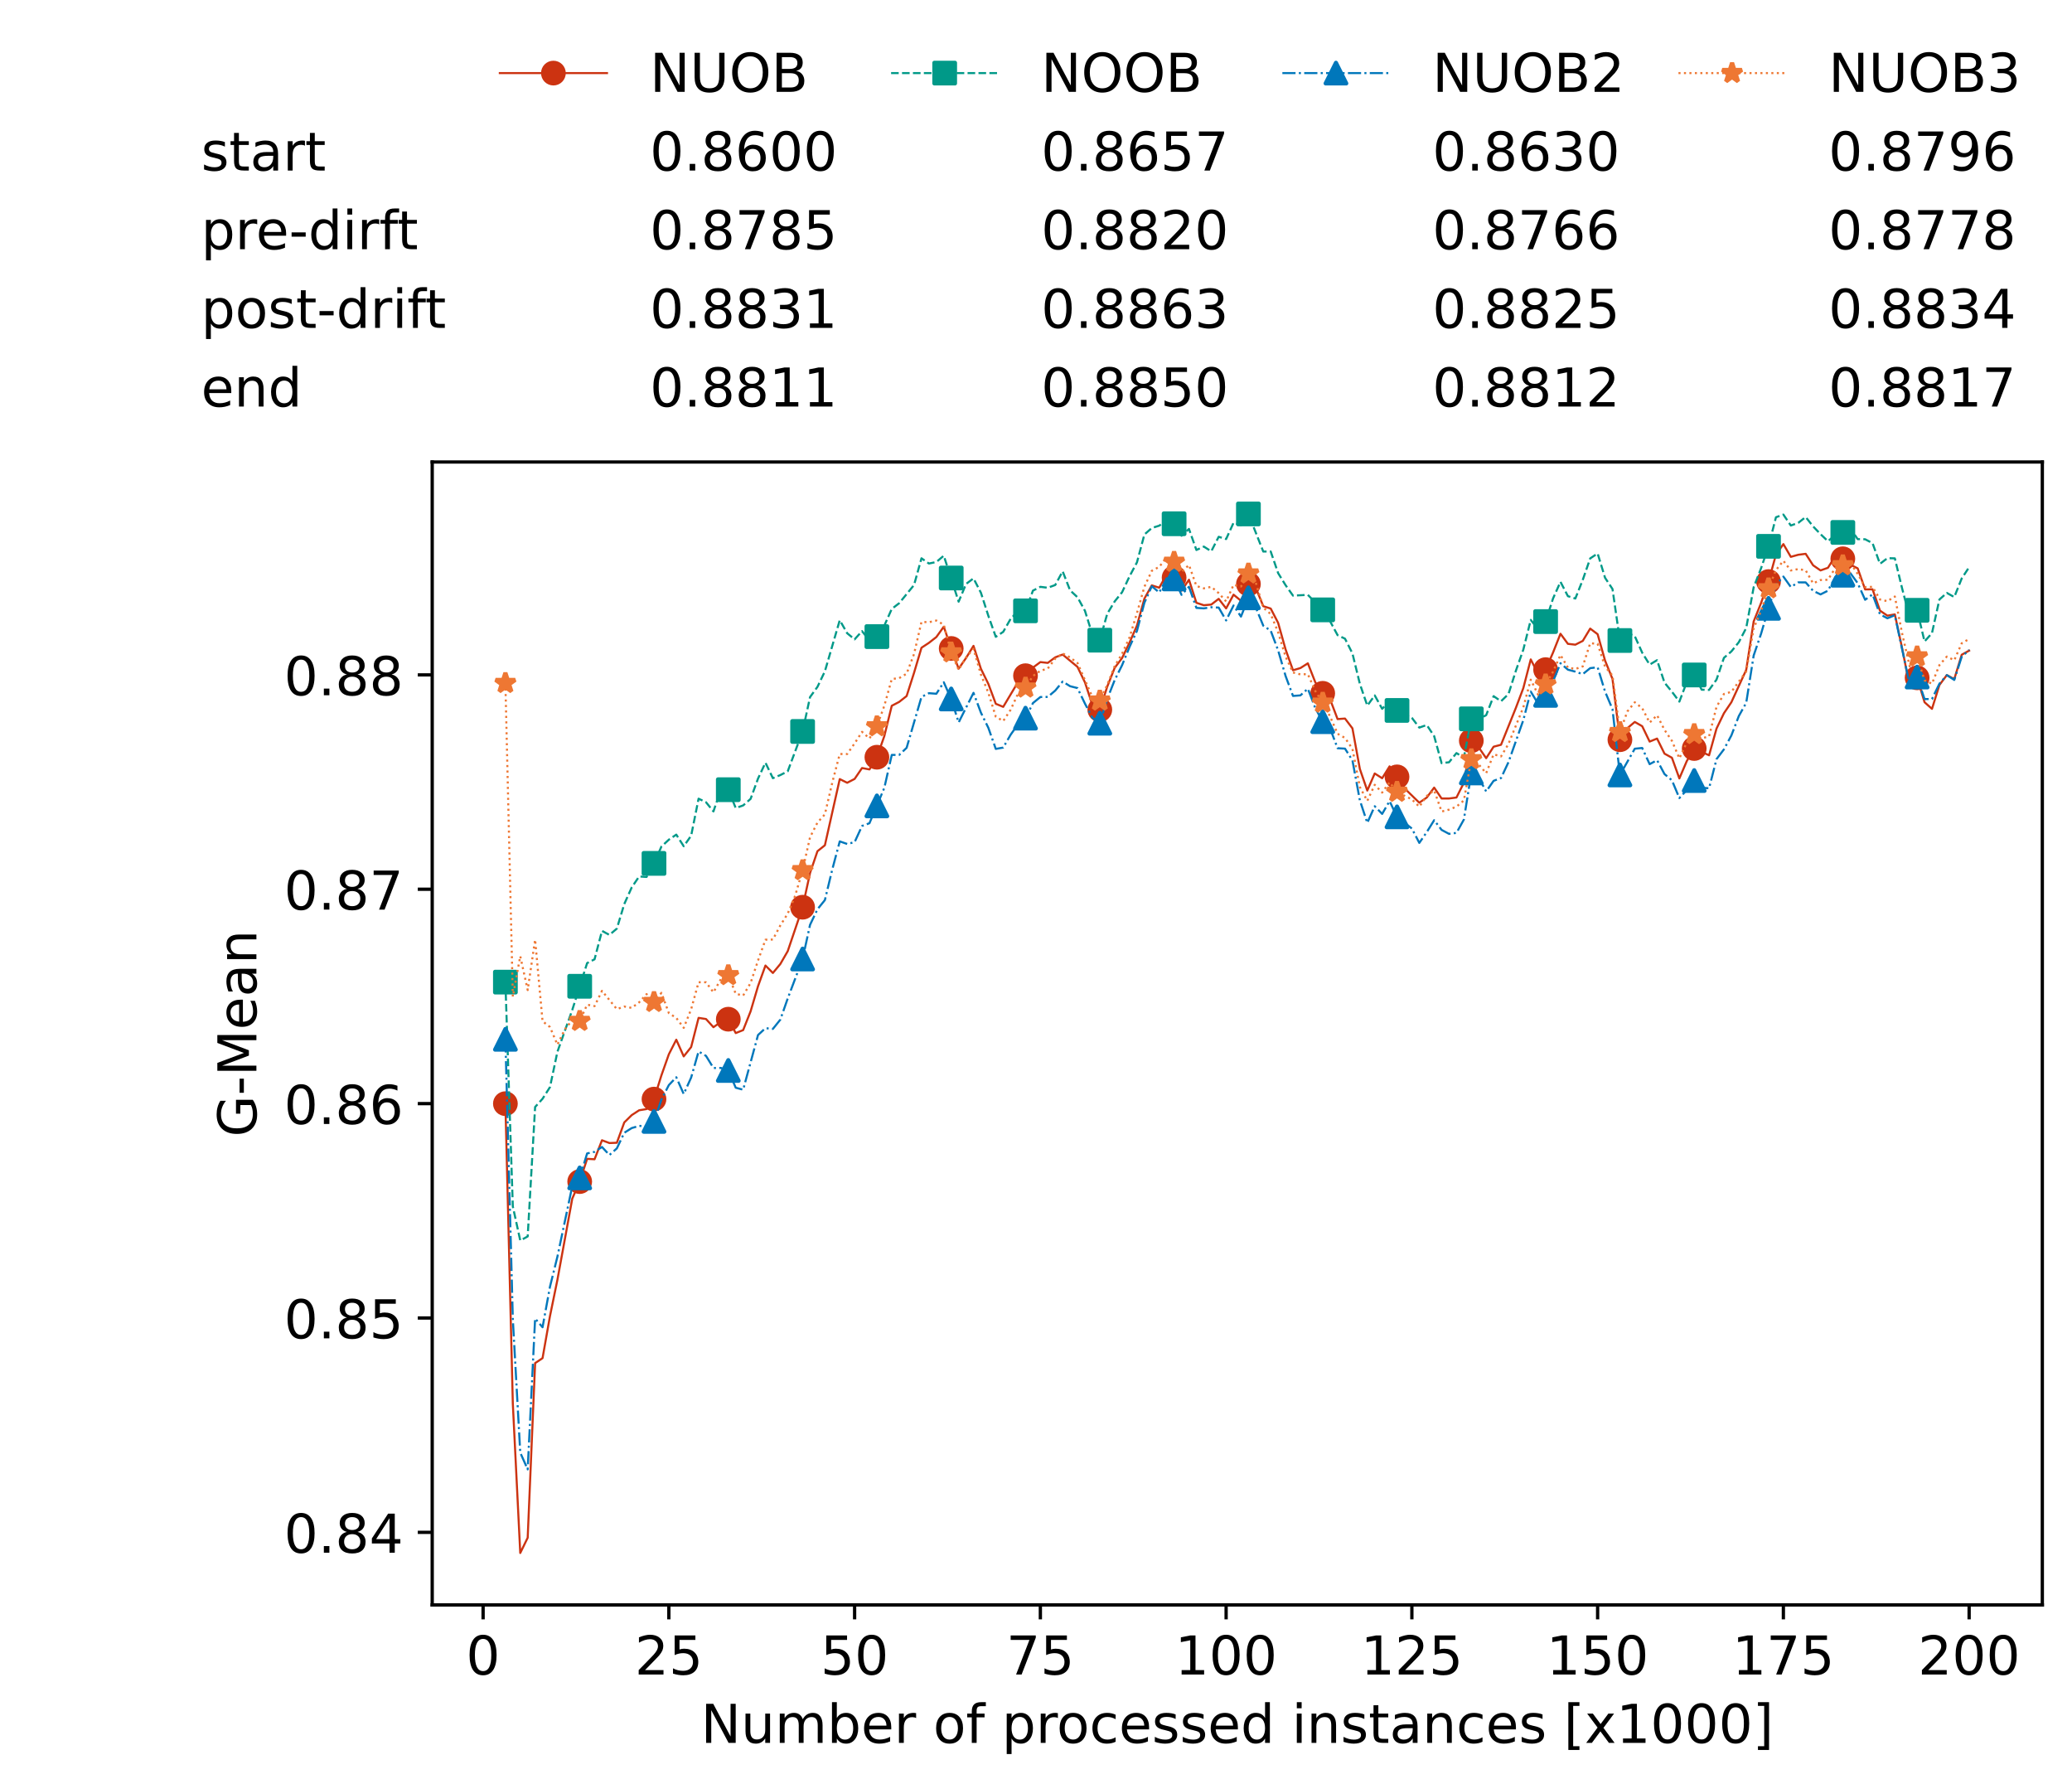 <?xml version="1.0" encoding="utf-8" standalone="no"?>
<!DOCTYPE svg PUBLIC "-//W3C//DTD SVG 1.1//EN"
  "http://www.w3.org/Graphics/SVG/1.1/DTD/svg11.dtd">
<!-- Created with matplotlib (https://matplotlib.org/) -->
<svg height="432.615pt" version="1.1" viewBox="0 0 502.65 432.615" width="502.65pt" xmlns="http://www.w3.org/2000/svg" xmlns:xlink="http://www.w3.org/1999/xlink">
 <defs>
  <style type="text/css">*{stroke-linecap:butt;stroke-linejoin:round;}</style>
 </defs>
 <g id="figure_1">
  <g id="patch_1">
   <path d="M 0 432.615 
L 502.65 432.615 
L 502.65 0 
L 0 0 
z
" style="fill:#ffffff;"/>
  </g>
  <g id="axes_1">
   <g id="patch_2">
    <path d="M 104.85 389.252 
L 495.45 389.252 
L 495.45 112.052 
L 104.85 112.052 
z
" style="fill:#ffffff;"/>
   </g>
   <g id="matplotlib.axis_1">
    <g id="xtick_1">
     <g id="line2d_1">
      <defs>
       <path d="M 0 0 
L 0 3.5 
" id="m2da9c52b7e" style="stroke:#000000;stroke-width:0.8;"/>
      </defs>
      <g>
       <use style="stroke:#000000;stroke-width:0.8;" x="117.197" xlink:href="#m2da9c52b7e" y="389.252"/>
      </g>
     </g>
     <g id="text_1">
      <!-- 0 -->
      <g transform="translate(113.061 406.13)scale(0.13 -0.13)">
       <defs>
        <path d="M 31.781 66.406 
Q 24.172 66.406 20.328 58.906 
Q 16.5 51.422 16.5 36.375 
Q 16.5 21.391 20.328 13.891 
Q 24.172 6.391 31.781 6.391 
Q 39.453 6.391 43.281 13.891 
Q 47.125 21.391 47.125 36.375 
Q 47.125 51.422 43.281 58.906 
Q 39.453 66.406 31.781 66.406 
z
M 31.781 74.219 
Q 44.047 74.219 50.516 64.516 
Q 56.984 54.828 56.984 36.375 
Q 56.984 17.969 50.516 8.266 
Q 44.047 -1.422 31.781 -1.422 
Q 19.531 -1.422 13.062 8.266 
Q 6.594 17.969 6.594 36.375 
Q 6.594 54.828 13.062 64.516 
Q 19.531 74.219 31.781 74.219 
z
" id="DejaVuSans-48"/>
       </defs>
       <use xlink:href="#DejaVuSans-48"/>
      </g>
     </g>
    </g>
    <g id="xtick_2">
     <g id="line2d_2">
      <g>
       <use style="stroke:#000000;stroke-width:0.8;" x="162.259" xlink:href="#m2da9c52b7e" y="389.252"/>
      </g>
     </g>
     <g id="text_2">
      <!-- 25 -->
      <g transform="translate(153.988 406.13)scale(0.13 -0.13)">
       <defs>
        <path d="M 19.188 8.297 
L 53.609 8.297 
L 53.609 0 
L 7.328 0 
L 7.328 8.297 
Q 12.938 14.109 22.625 23.891 
Q 32.328 33.688 34.812 36.531 
Q 39.547 41.844 41.422 45.531 
Q 43.312 49.219 43.312 52.781 
Q 43.312 58.594 39.234 62.25 
Q 35.156 65.922 28.609 65.922 
Q 23.969 65.922 18.812 64.312 
Q 13.672 62.703 7.812 59.422 
L 7.812 69.391 
Q 13.766 71.781 18.938 73 
Q 24.125 74.219 28.422 74.219 
Q 39.75 74.219 46.484 68.547 
Q 53.219 62.891 53.219 53.422 
Q 53.219 48.922 51.531 44.891 
Q 49.859 40.875 45.406 35.406 
Q 44.188 33.984 37.641 27.219 
Q 31.109 20.453 19.188 8.297 
z
" id="DejaVuSans-50"/>
        <path d="M 10.797 72.906 
L 49.516 72.906 
L 49.516 64.594 
L 19.828 64.594 
L 19.828 46.734 
Q 21.969 47.469 24.109 47.828 
Q 26.266 48.188 28.422 48.188 
Q 40.625 48.188 47.75 41.5 
Q 54.891 34.812 54.891 23.391 
Q 54.891 11.625 47.562 5.094 
Q 40.234 -1.422 26.906 -1.422 
Q 22.312 -1.422 17.547 -0.641 
Q 12.797 0.141 7.719 1.703 
L 7.719 11.625 
Q 12.109 9.234 16.797 8.062 
Q 21.484 6.891 26.703 6.891 
Q 35.156 6.891 40.078 11.328 
Q 45.016 15.766 45.016 23.391 
Q 45.016 31 40.078 35.438 
Q 35.156 39.891 26.703 39.891 
Q 22.75 39.891 18.812 39.016 
Q 14.891 38.141 10.797 36.281 
z
" id="DejaVuSans-53"/>
       </defs>
       <use xlink:href="#DejaVuSans-50"/>
       <use x="63.623" xlink:href="#DejaVuSans-53"/>
      </g>
     </g>
    </g>
    <g id="xtick_3">
     <g id="line2d_3">
      <g>
       <use style="stroke:#000000;stroke-width:0.8;" x="207.322" xlink:href="#m2da9c52b7e" y="389.252"/>
      </g>
     </g>
     <g id="text_3">
      <!-- 50 -->
      <g transform="translate(199.05 406.13)scale(0.13 -0.13)">
       <use xlink:href="#DejaVuSans-53"/>
       <use x="63.623" xlink:href="#DejaVuSans-48"/>
      </g>
     </g>
    </g>
    <g id="xtick_4">
     <g id="line2d_4">
      <g>
       <use style="stroke:#000000;stroke-width:0.8;" x="252.384" xlink:href="#m2da9c52b7e" y="389.252"/>
      </g>
     </g>
     <g id="text_4">
      <!-- 75 -->
      <g transform="translate(244.113 406.13)scale(0.13 -0.13)">
       <defs>
        <path d="M 8.203 72.906 
L 55.078 72.906 
L 55.078 68.703 
L 28.609 0 
L 18.312 0 
L 43.219 64.594 
L 8.203 64.594 
z
" id="DejaVuSans-55"/>
       </defs>
       <use xlink:href="#DejaVuSans-55"/>
       <use x="63.623" xlink:href="#DejaVuSans-53"/>
      </g>
     </g>
    </g>
    <g id="xtick_5">
     <g id="line2d_5">
      <g>
       <use style="stroke:#000000;stroke-width:0.8;" x="297.446" xlink:href="#m2da9c52b7e" y="389.252"/>
      </g>
     </g>
     <g id="text_5">
      <!-- 100 -->
      <g transform="translate(285.039 406.13)scale(0.13 -0.13)">
       <defs>
        <path d="M 12.406 8.297 
L 28.516 8.297 
L 28.516 63.922 
L 10.984 60.406 
L 10.984 69.391 
L 28.422 72.906 
L 38.281 72.906 
L 38.281 8.297 
L 54.391 8.297 
L 54.391 0 
L 12.406 0 
z
" id="DejaVuSans-49"/>
       </defs>
       <use xlink:href="#DejaVuSans-49"/>
       <use x="63.623" xlink:href="#DejaVuSans-48"/>
       <use x="127.246" xlink:href="#DejaVuSans-48"/>
      </g>
     </g>
    </g>
    <g id="xtick_6">
     <g id="line2d_6">
      <g>
       <use style="stroke:#000000;stroke-width:0.8;" x="342.509" xlink:href="#m2da9c52b7e" y="389.252"/>
      </g>
     </g>
     <g id="text_6">
      <!-- 125 -->
      <g transform="translate(330.102 406.13)scale(0.13 -0.13)">
       <use xlink:href="#DejaVuSans-49"/>
       <use x="63.623" xlink:href="#DejaVuSans-50"/>
       <use x="127.246" xlink:href="#DejaVuSans-53"/>
      </g>
     </g>
    </g>
    <g id="xtick_7">
     <g id="line2d_7">
      <g>
       <use style="stroke:#000000;stroke-width:0.8;" x="387.571" xlink:href="#m2da9c52b7e" y="389.252"/>
      </g>
     </g>
     <g id="text_7">
      <!-- 150 -->
      <g transform="translate(375.164 406.13)scale(0.13 -0.13)">
       <use xlink:href="#DejaVuSans-49"/>
       <use x="63.623" xlink:href="#DejaVuSans-53"/>
       <use x="127.246" xlink:href="#DejaVuSans-48"/>
      </g>
     </g>
    </g>
    <g id="xtick_8">
     <g id="line2d_8">
      <g>
       <use style="stroke:#000000;stroke-width:0.8;" x="432.633" xlink:href="#m2da9c52b7e" y="389.252"/>
      </g>
     </g>
     <g id="text_8">
      <!-- 175 -->
      <g transform="translate(420.226 406.13)scale(0.13 -0.13)">
       <use xlink:href="#DejaVuSans-49"/>
       <use x="63.623" xlink:href="#DejaVuSans-55"/>
       <use x="127.246" xlink:href="#DejaVuSans-53"/>
      </g>
     </g>
    </g>
    <g id="xtick_9">
     <g id="line2d_9">
      <g>
       <use style="stroke:#000000;stroke-width:0.8;" x="477.695" xlink:href="#m2da9c52b7e" y="389.252"/>
      </g>
     </g>
     <g id="text_9">
      <!-- 200 -->
      <g transform="translate(465.289 406.13)scale(0.13 -0.13)">
       <use xlink:href="#DejaVuSans-50"/>
       <use x="63.623" xlink:href="#DejaVuSans-48"/>
       <use x="127.246" xlink:href="#DejaVuSans-48"/>
      </g>
     </g>
    </g>
    <g id="text_10">
     <!-- Number of processed instances [x1000] -->
     <g transform="translate(170.025 422.711)scale(0.13 -0.13)">
      <defs>
       <path d="M 9.812 72.906 
L 23.094 72.906 
L 55.422 11.922 
L 55.422 72.906 
L 64.984 72.906 
L 64.984 0 
L 51.703 0 
L 19.391 60.984 
L 19.391 0 
L 9.812 0 
z
" id="DejaVuSans-78"/>
       <path d="M 8.5 21.578 
L 8.5 54.688 
L 17.484 54.688 
L 17.484 21.922 
Q 17.484 14.156 20.5 10.266 
Q 23.531 6.391 29.594 6.391 
Q 36.859 6.391 41.078 11.031 
Q 45.312 15.672 45.312 23.688 
L 45.312 54.688 
L 54.297 54.688 
L 54.297 0 
L 45.312 0 
L 45.312 8.406 
Q 42.047 3.422 37.719 1 
Q 33.406 -1.422 27.688 -1.422 
Q 18.266 -1.422 13.375 4.438 
Q 8.5 10.297 8.5 21.578 
z
M 31.109 56 
z
" id="DejaVuSans-117"/>
       <path d="M 52 44.188 
Q 55.375 50.25 60.062 53.125 
Q 64.75 56 71.094 56 
Q 79.641 56 84.281 50.016 
Q 88.922 44.047 88.922 33.016 
L 88.922 0 
L 79.891 0 
L 79.891 32.719 
Q 79.891 40.578 77.094 44.375 
Q 74.312 48.188 68.609 48.188 
Q 61.625 48.188 57.562 43.547 
Q 53.516 38.922 53.516 30.906 
L 53.516 0 
L 44.484 0 
L 44.484 32.719 
Q 44.484 40.625 41.703 44.406 
Q 38.922 48.188 33.109 48.188 
Q 26.219 48.188 22.156 43.531 
Q 18.109 38.875 18.109 30.906 
L 18.109 0 
L 9.078 0 
L 9.078 54.688 
L 18.109 54.688 
L 18.109 46.188 
Q 21.188 51.219 25.484 53.609 
Q 29.781 56 35.688 56 
Q 41.656 56 45.828 52.969 
Q 50 49.953 52 44.188 
z
" id="DejaVuSans-109"/>
       <path d="M 48.688 27.297 
Q 48.688 37.203 44.609 42.844 
Q 40.531 48.484 33.406 48.484 
Q 26.266 48.484 22.188 42.844 
Q 18.109 37.203 18.109 27.297 
Q 18.109 17.391 22.188 11.75 
Q 26.266 6.109 33.406 6.109 
Q 40.531 6.109 44.609 11.75 
Q 48.688 17.391 48.688 27.297 
z
M 18.109 46.391 
Q 20.953 51.266 25.266 53.625 
Q 29.594 56 35.594 56 
Q 45.562 56 51.781 48.094 
Q 58.016 40.188 58.016 27.297 
Q 58.016 14.406 51.781 6.484 
Q 45.562 -1.422 35.594 -1.422 
Q 29.594 -1.422 25.266 0.953 
Q 20.953 3.328 18.109 8.203 
L 18.109 0 
L 9.078 0 
L 9.078 75.984 
L 18.109 75.984 
z
" id="DejaVuSans-98"/>
       <path d="M 56.203 29.594 
L 56.203 25.203 
L 14.891 25.203 
Q 15.484 15.922 20.484 11.062 
Q 25.484 6.203 34.422 6.203 
Q 39.594 6.203 44.453 7.469 
Q 49.312 8.734 54.109 11.281 
L 54.109 2.781 
Q 49.266 0.734 44.188 -0.344 
Q 39.109 -1.422 33.891 -1.422 
Q 20.797 -1.422 13.156 6.188 
Q 5.516 13.812 5.516 26.812 
Q 5.516 40.234 12.766 48.109 
Q 20.016 56 32.328 56 
Q 43.359 56 49.781 48.891 
Q 56.203 41.797 56.203 29.594 
z
M 47.219 32.234 
Q 47.125 39.594 43.094 43.984 
Q 39.062 48.391 32.422 48.391 
Q 24.906 48.391 20.391 44.141 
Q 15.875 39.891 15.188 32.172 
z
" id="DejaVuSans-101"/>
       <path d="M 41.109 46.297 
Q 39.594 47.172 37.812 47.578 
Q 36.031 48 33.891 48 
Q 26.266 48 22.188 43.047 
Q 18.109 38.094 18.109 28.812 
L 18.109 0 
L 9.078 0 
L 9.078 54.688 
L 18.109 54.688 
L 18.109 46.188 
Q 20.953 51.172 25.484 53.578 
Q 30.031 56 36.531 56 
Q 37.453 56 38.578 55.875 
Q 39.703 55.766 41.062 55.516 
z
" id="DejaVuSans-114"/>
       <path id="DejaVuSans-32"/>
       <path d="M 30.609 48.391 
Q 23.391 48.391 19.188 42.75 
Q 14.984 37.109 14.984 27.297 
Q 14.984 17.484 19.156 11.844 
Q 23.344 6.203 30.609 6.203 
Q 37.797 6.203 41.984 11.859 
Q 46.188 17.531 46.188 27.297 
Q 46.188 37.016 41.984 42.703 
Q 37.797 48.391 30.609 48.391 
z
M 30.609 56 
Q 42.328 56 49.016 48.375 
Q 55.719 40.766 55.719 27.297 
Q 55.719 13.875 49.016 6.219 
Q 42.328 -1.422 30.609 -1.422 
Q 18.844 -1.422 12.172 6.219 
Q 5.516 13.875 5.516 27.297 
Q 5.516 40.766 12.172 48.375 
Q 18.844 56 30.609 56 
z
" id="DejaVuSans-111"/>
       <path d="M 37.109 75.984 
L 37.109 68.5 
L 28.516 68.5 
Q 23.688 68.5 21.797 66.547 
Q 19.922 64.594 19.922 59.516 
L 19.922 54.688 
L 34.719 54.688 
L 34.719 47.703 
L 19.922 47.703 
L 19.922 0 
L 10.891 0 
L 10.891 47.703 
L 2.297 47.703 
L 2.297 54.688 
L 10.891 54.688 
L 10.891 58.5 
Q 10.891 67.625 15.141 71.797 
Q 19.391 75.984 28.609 75.984 
z
" id="DejaVuSans-102"/>
       <path d="M 18.109 8.203 
L 18.109 -20.797 
L 9.078 -20.797 
L 9.078 54.688 
L 18.109 54.688 
L 18.109 46.391 
Q 20.953 51.266 25.266 53.625 
Q 29.594 56 35.594 56 
Q 45.562 56 51.781 48.094 
Q 58.016 40.188 58.016 27.297 
Q 58.016 14.406 51.781 6.484 
Q 45.562 -1.422 35.594 -1.422 
Q 29.594 -1.422 25.266 0.953 
Q 20.953 3.328 18.109 8.203 
z
M 48.688 27.297 
Q 48.688 37.203 44.609 42.844 
Q 40.531 48.484 33.406 48.484 
Q 26.266 48.484 22.188 42.844 
Q 18.109 37.203 18.109 27.297 
Q 18.109 17.391 22.188 11.75 
Q 26.266 6.109 33.406 6.109 
Q 40.531 6.109 44.609 11.75 
Q 48.688 17.391 48.688 27.297 
z
" id="DejaVuSans-112"/>
       <path d="M 48.781 52.594 
L 48.781 44.188 
Q 44.969 46.297 41.141 47.344 
Q 37.312 48.391 33.406 48.391 
Q 24.656 48.391 19.812 42.844 
Q 14.984 37.312 14.984 27.297 
Q 14.984 17.281 19.812 11.734 
Q 24.656 6.203 33.406 6.203 
Q 37.312 6.203 41.141 7.25 
Q 44.969 8.297 48.781 10.406 
L 48.781 2.094 
Q 45.016 0.344 40.984 -0.531 
Q 36.969 -1.422 32.422 -1.422 
Q 20.062 -1.422 12.781 6.344 
Q 5.516 14.109 5.516 27.297 
Q 5.516 40.672 12.859 48.328 
Q 20.219 56 33.016 56 
Q 37.156 56 41.109 55.141 
Q 45.062 54.297 48.781 52.594 
z
" id="DejaVuSans-99"/>
       <path d="M 44.281 53.078 
L 44.281 44.578 
Q 40.484 46.531 36.375 47.5 
Q 32.281 48.484 27.875 48.484 
Q 21.188 48.484 17.844 46.438 
Q 14.5 44.391 14.5 40.281 
Q 14.5 37.156 16.891 35.375 
Q 19.281 33.594 26.516 31.984 
L 29.594 31.297 
Q 39.156 29.25 43.188 25.516 
Q 47.219 21.781 47.219 15.094 
Q 47.219 7.469 41.188 3.016 
Q 35.156 -1.422 24.609 -1.422 
Q 20.219 -1.422 15.453 -0.562 
Q 10.688 0.297 5.422 2 
L 5.422 11.281 
Q 10.406 8.688 15.234 7.391 
Q 20.062 6.109 24.812 6.109 
Q 31.156 6.109 34.562 8.281 
Q 37.984 10.453 37.984 14.406 
Q 37.984 18.062 35.516 20.016 
Q 33.062 21.969 24.703 23.781 
L 21.578 24.516 
Q 13.234 26.266 9.516 29.906 
Q 5.812 33.547 5.812 39.891 
Q 5.812 47.609 11.281 51.797 
Q 16.75 56 26.812 56 
Q 31.781 56 36.172 55.266 
Q 40.578 54.547 44.281 53.078 
z
" id="DejaVuSans-115"/>
       <path d="M 45.406 46.391 
L 45.406 75.984 
L 54.391 75.984 
L 54.391 0 
L 45.406 0 
L 45.406 8.203 
Q 42.578 3.328 38.25 0.953 
Q 33.938 -1.422 27.875 -1.422 
Q 17.969 -1.422 11.734 6.484 
Q 5.516 14.406 5.516 27.297 
Q 5.516 40.188 11.734 48.094 
Q 17.969 56 27.875 56 
Q 33.938 56 38.25 53.625 
Q 42.578 51.266 45.406 46.391 
z
M 14.797 27.297 
Q 14.797 17.391 18.875 11.75 
Q 22.953 6.109 30.078 6.109 
Q 37.203 6.109 41.297 11.75 
Q 45.406 17.391 45.406 27.297 
Q 45.406 37.203 41.297 42.844 
Q 37.203 48.484 30.078 48.484 
Q 22.953 48.484 18.875 42.844 
Q 14.797 37.203 14.797 27.297 
z
" id="DejaVuSans-100"/>
       <path d="M 9.422 54.688 
L 18.406 54.688 
L 18.406 0 
L 9.422 0 
z
M 9.422 75.984 
L 18.406 75.984 
L 18.406 64.594 
L 9.422 64.594 
z
" id="DejaVuSans-105"/>
       <path d="M 54.891 33.016 
L 54.891 0 
L 45.906 0 
L 45.906 32.719 
Q 45.906 40.484 42.875 44.328 
Q 39.844 48.188 33.797 48.188 
Q 26.516 48.188 22.312 43.547 
Q 18.109 38.922 18.109 30.906 
L 18.109 0 
L 9.078 0 
L 9.078 54.688 
L 18.109 54.688 
L 18.109 46.188 
Q 21.344 51.125 25.703 53.562 
Q 30.078 56 35.797 56 
Q 45.219 56 50.047 50.172 
Q 54.891 44.344 54.891 33.016 
z
" id="DejaVuSans-110"/>
       <path d="M 18.312 70.219 
L 18.312 54.688 
L 36.812 54.688 
L 36.812 47.703 
L 18.312 47.703 
L 18.312 18.016 
Q 18.312 11.328 20.141 9.422 
Q 21.969 7.516 27.594 7.516 
L 36.812 7.516 
L 36.812 0 
L 27.594 0 
Q 17.188 0 13.234 3.875 
Q 9.281 7.766 9.281 18.016 
L 9.281 47.703 
L 2.688 47.703 
L 2.688 54.688 
L 9.281 54.688 
L 9.281 70.219 
z
" id="DejaVuSans-116"/>
       <path d="M 34.281 27.484 
Q 23.391 27.484 19.188 25 
Q 14.984 22.516 14.984 16.5 
Q 14.984 11.719 18.141 8.906 
Q 21.297 6.109 26.703 6.109 
Q 34.188 6.109 38.703 11.406 
Q 43.219 16.703 43.219 25.484 
L 43.219 27.484 
z
M 52.203 31.203 
L 52.203 0 
L 43.219 0 
L 43.219 8.297 
Q 40.141 3.328 35.547 0.953 
Q 30.953 -1.422 24.312 -1.422 
Q 15.922 -1.422 10.953 3.297 
Q 6 8.016 6 15.922 
Q 6 25.141 12.172 29.828 
Q 18.359 34.516 30.609 34.516 
L 43.219 34.516 
L 43.219 35.406 
Q 43.219 41.609 39.141 45 
Q 35.062 48.391 27.688 48.391 
Q 23 48.391 18.547 47.266 
Q 14.109 46.141 10.016 43.891 
L 10.016 52.203 
Q 14.938 54.109 19.578 55.047 
Q 24.219 56 28.609 56 
Q 40.484 56 46.344 49.844 
Q 52.203 43.703 52.203 31.203 
z
" id="DejaVuSans-97"/>
       <path d="M 8.594 75.984 
L 29.297 75.984 
L 29.297 69 
L 17.578 69 
L 17.578 -6.203 
L 29.297 -6.203 
L 29.297 -13.188 
L 8.594 -13.188 
z
" id="DejaVuSans-91"/>
       <path d="M 54.891 54.688 
L 35.109 28.078 
L 55.906 0 
L 45.312 0 
L 29.391 21.484 
L 13.484 0 
L 2.875 0 
L 24.125 28.609 
L 4.688 54.688 
L 15.281 54.688 
L 29.781 35.203 
L 44.281 54.688 
z
" id="DejaVuSans-120"/>
       <path d="M 30.422 75.984 
L 30.422 -13.188 
L 9.719 -13.188 
L 9.719 -6.203 
L 21.391 -6.203 
L 21.391 69 
L 9.719 69 
L 9.719 75.984 
z
" id="DejaVuSans-93"/>
      </defs>
      <use xlink:href="#DejaVuSans-78"/>
      <use x="74.805" xlink:href="#DejaVuSans-117"/>
      <use x="138.184" xlink:href="#DejaVuSans-109"/>
      <use x="235.596" xlink:href="#DejaVuSans-98"/>
      <use x="299.072" xlink:href="#DejaVuSans-101"/>
      <use x="360.596" xlink:href="#DejaVuSans-114"/>
      <use x="401.709" xlink:href="#DejaVuSans-32"/>
      <use x="433.496" xlink:href="#DejaVuSans-111"/>
      <use x="494.678" xlink:href="#DejaVuSans-102"/>
      <use x="529.883" xlink:href="#DejaVuSans-32"/>
      <use x="561.67" xlink:href="#DejaVuSans-112"/>
      <use x="625.146" xlink:href="#DejaVuSans-114"/>
      <use x="664.01" xlink:href="#DejaVuSans-111"/>
      <use x="725.191" xlink:href="#DejaVuSans-99"/>
      <use x="780.172" xlink:href="#DejaVuSans-101"/>
      <use x="841.695" xlink:href="#DejaVuSans-115"/>
      <use x="893.795" xlink:href="#DejaVuSans-115"/>
      <use x="945.895" xlink:href="#DejaVuSans-101"/>
      <use x="1007.418" xlink:href="#DejaVuSans-100"/>
      <use x="1070.895" xlink:href="#DejaVuSans-32"/>
      <use x="1102.682" xlink:href="#DejaVuSans-105"/>
      <use x="1130.465" xlink:href="#DejaVuSans-110"/>
      <use x="1193.844" xlink:href="#DejaVuSans-115"/>
      <use x="1245.943" xlink:href="#DejaVuSans-116"/>
      <use x="1285.152" xlink:href="#DejaVuSans-97"/>
      <use x="1346.432" xlink:href="#DejaVuSans-110"/>
      <use x="1409.811" xlink:href="#DejaVuSans-99"/>
      <use x="1464.791" xlink:href="#DejaVuSans-101"/>
      <use x="1526.314" xlink:href="#DejaVuSans-115"/>
      <use x="1578.414" xlink:href="#DejaVuSans-32"/>
      <use x="1610.201" xlink:href="#DejaVuSans-91"/>
      <use x="1649.215" xlink:href="#DejaVuSans-120"/>
      <use x="1708.395" xlink:href="#DejaVuSans-49"/>
      <use x="1772.018" xlink:href="#DejaVuSans-48"/>
      <use x="1835.641" xlink:href="#DejaVuSans-48"/>
      <use x="1899.264" xlink:href="#DejaVuSans-48"/>
      <use x="1962.887" xlink:href="#DejaVuSans-93"/>
     </g>
    </g>
   </g>
   <g id="matplotlib.axis_2">
    <g id="ytick_1">
     <g id="line2d_10">
      <defs>
       <path d="M 0 0 
L -3.5 0 
" id="m2833499077" style="stroke:#000000;stroke-width:0.8;"/>
      </defs>
      <g>
       <use style="stroke:#000000;stroke-width:0.8;" x="104.85" xlink:href="#m2833499077" y="371.647"/>
      </g>
     </g>
     <g id="text_11">
      <!-- 0.84 -->
      <g transform="translate(68.905 376.586)scale(0.13 -0.13)">
       <defs>
        <path d="M 10.688 12.406 
L 21 12.406 
L 21 0 
L 10.688 0 
z
" id="DejaVuSans-46"/>
        <path d="M 31.781 34.625 
Q 24.75 34.625 20.719 30.859 
Q 16.703 27.094 16.703 20.516 
Q 16.703 13.922 20.719 10.156 
Q 24.75 6.391 31.781 6.391 
Q 38.812 6.391 42.859 10.172 
Q 46.922 13.969 46.922 20.516 
Q 46.922 27.094 42.891 30.859 
Q 38.875 34.625 31.781 34.625 
z
M 21.922 38.812 
Q 15.578 40.375 12.031 44.719 
Q 8.5 49.078 8.5 55.328 
Q 8.5 64.062 14.719 69.141 
Q 20.953 74.219 31.781 74.219 
Q 42.672 74.219 48.875 69.141 
Q 55.078 64.062 55.078 55.328 
Q 55.078 49.078 51.531 44.719 
Q 48 40.375 41.703 38.812 
Q 48.828 37.156 52.797 32.312 
Q 56.781 27.484 56.781 20.516 
Q 56.781 9.906 50.312 4.234 
Q 43.844 -1.422 31.781 -1.422 
Q 19.734 -1.422 13.25 4.234 
Q 6.781 9.906 6.781 20.516 
Q 6.781 27.484 10.781 32.312 
Q 14.797 37.156 21.922 38.812 
z
M 18.312 54.391 
Q 18.312 48.734 21.844 45.562 
Q 25.391 42.391 31.781 42.391 
Q 38.141 42.391 41.719 45.562 
Q 45.312 48.734 45.312 54.391 
Q 45.312 60.062 41.719 63.234 
Q 38.141 66.406 31.781 66.406 
Q 25.391 66.406 21.844 63.234 
Q 18.312 60.062 18.312 54.391 
z
" id="DejaVuSans-56"/>
        <path d="M 37.797 64.312 
L 12.891 25.391 
L 37.797 25.391 
z
M 35.203 72.906 
L 47.609 72.906 
L 47.609 25.391 
L 58.016 25.391 
L 58.016 17.188 
L 47.609 17.188 
L 47.609 0 
L 37.797 0 
L 37.797 17.188 
L 4.891 17.188 
L 4.891 26.703 
z
" id="DejaVuSans-52"/>
       </defs>
       <use xlink:href="#DejaVuSans-48"/>
       <use x="63.623" xlink:href="#DejaVuSans-46"/>
       <use x="95.41" xlink:href="#DejaVuSans-56"/>
       <use x="159.033" xlink:href="#DejaVuSans-52"/>
      </g>
     </g>
    </g>
    <g id="ytick_2">
     <g id="line2d_11">
      <g>
       <use style="stroke:#000000;stroke-width:0.8;" x="104.85" xlink:href="#m2833499077" y="319.655"/>
      </g>
     </g>
     <g id="text_12">
      <!-- 0.85 -->
      <g transform="translate(68.905 324.594)scale(0.13 -0.13)">
       <use xlink:href="#DejaVuSans-48"/>
       <use x="63.623" xlink:href="#DejaVuSans-46"/>
       <use x="95.41" xlink:href="#DejaVuSans-56"/>
       <use x="159.033" xlink:href="#DejaVuSans-53"/>
      </g>
     </g>
    </g>
    <g id="ytick_3">
     <g id="line2d_12">
      <g>
       <use style="stroke:#000000;stroke-width:0.8;" x="104.85" xlink:href="#m2833499077" y="267.664"/>
      </g>
     </g>
     <g id="text_13">
      <!-- 0.86 -->
      <g transform="translate(68.905 272.603)scale(0.13 -0.13)">
       <defs>
        <path d="M 33.016 40.375 
Q 26.375 40.375 22.484 35.828 
Q 18.609 31.297 18.609 23.391 
Q 18.609 15.531 22.484 10.953 
Q 26.375 6.391 33.016 6.391 
Q 39.656 6.391 43.531 10.953 
Q 47.406 15.531 47.406 23.391 
Q 47.406 31.297 43.531 35.828 
Q 39.656 40.375 33.016 40.375 
z
M 52.594 71.297 
L 52.594 62.312 
Q 48.875 64.062 45.094 64.984 
Q 41.312 65.922 37.594 65.922 
Q 27.828 65.922 22.672 59.328 
Q 17.531 52.734 16.797 39.406 
Q 19.672 43.656 24.016 45.922 
Q 28.375 48.188 33.594 48.188 
Q 44.578 48.188 50.953 41.516 
Q 57.328 34.859 57.328 23.391 
Q 57.328 12.156 50.688 5.359 
Q 44.047 -1.422 33.016 -1.422 
Q 20.359 -1.422 13.672 8.266 
Q 6.984 17.969 6.984 36.375 
Q 6.984 53.656 15.188 63.938 
Q 23.391 74.219 37.203 74.219 
Q 40.922 74.219 44.703 73.484 
Q 48.484 72.75 52.594 71.297 
z
" id="DejaVuSans-54"/>
       </defs>
       <use xlink:href="#DejaVuSans-48"/>
       <use x="63.623" xlink:href="#DejaVuSans-46"/>
       <use x="95.41" xlink:href="#DejaVuSans-56"/>
       <use x="159.033" xlink:href="#DejaVuSans-54"/>
      </g>
     </g>
    </g>
    <g id="ytick_4">
     <g id="line2d_13">
      <g>
       <use style="stroke:#000000;stroke-width:0.8;" x="104.85" xlink:href="#m2833499077" y="215.672"/>
      </g>
     </g>
     <g id="text_14">
      <!-- 0.87 -->
      <g transform="translate(68.905 220.611)scale(0.13 -0.13)">
       <use xlink:href="#DejaVuSans-48"/>
       <use x="63.623" xlink:href="#DejaVuSans-46"/>
       <use x="95.41" xlink:href="#DejaVuSans-56"/>
       <use x="159.033" xlink:href="#DejaVuSans-55"/>
      </g>
     </g>
    </g>
    <g id="ytick_5">
     <g id="line2d_14">
      <g>
       <use style="stroke:#000000;stroke-width:0.8;" x="104.85" xlink:href="#m2833499077" y="163.681"/>
      </g>
     </g>
     <g id="text_15">
      <!-- 0.88 -->
      <g transform="translate(68.905 168.62)scale(0.13 -0.13)">
       <use xlink:href="#DejaVuSans-48"/>
       <use x="63.623" xlink:href="#DejaVuSans-46"/>
       <use x="95.41" xlink:href="#DejaVuSans-56"/>
       <use x="159.033" xlink:href="#DejaVuSans-56"/>
      </g>
     </g>
    </g>
    <g id="text_16">
     <!-- G-Mean -->
     <g transform="translate(62.201 275.744)rotate(-90)scale(0.13 -0.13)">
      <defs>
       <path d="M 59.516 10.406 
L 59.516 29.984 
L 43.406 29.984 
L 43.406 38.094 
L 69.281 38.094 
L 69.281 6.781 
Q 63.578 2.734 56.688 0.656 
Q 49.812 -1.422 42 -1.422 
Q 24.906 -1.422 15.25 8.562 
Q 5.609 18.562 5.609 36.375 
Q 5.609 54.25 15.25 64.234 
Q 24.906 74.219 42 74.219 
Q 49.125 74.219 55.547 72.453 
Q 61.969 70.703 67.391 67.281 
L 67.391 56.781 
Q 61.922 61.422 55.766 63.766 
Q 49.609 66.109 42.828 66.109 
Q 29.438 66.109 22.719 58.641 
Q 16.016 51.172 16.016 36.375 
Q 16.016 21.625 22.719 14.156 
Q 29.438 6.688 42.828 6.688 
Q 48.047 6.688 52.141 7.594 
Q 56.25 8.5 59.516 10.406 
z
" id="DejaVuSans-71"/>
       <path d="M 4.891 31.391 
L 31.203 31.391 
L 31.203 23.391 
L 4.891 23.391 
z
" id="DejaVuSans-45"/>
       <path d="M 9.812 72.906 
L 24.516 72.906 
L 43.109 23.297 
L 61.812 72.906 
L 76.516 72.906 
L 76.516 0 
L 66.891 0 
L 66.891 64.016 
L 48.094 14.016 
L 38.188 14.016 
L 19.391 64.016 
L 19.391 0 
L 9.812 0 
z
" id="DejaVuSans-77"/>
      </defs>
      <use xlink:href="#DejaVuSans-71"/>
      <use x="77.49" xlink:href="#DejaVuSans-45"/>
      <use x="113.574" xlink:href="#DejaVuSans-77"/>
      <use x="199.854" xlink:href="#DejaVuSans-101"/>
      <use x="261.377" xlink:href="#DejaVuSans-97"/>
      <use x="322.656" xlink:href="#DejaVuSans-110"/>
     </g>
    </g>
   </g>
   <g id="line2d_15"/>
   <g id="line2d_16"/>
   <g id="line2d_17"/>
   <g id="line2d_18"/>
   <g id="line2d_19"/>
   <g id="line2d_20">
    <path clip-path="url(#p4fd740733c)" d="M 122.605 267.676 
L 124.407 340.425 
L 126.21 376.652 
L 128.012 372.952 
L 129.815 330.603 
L 131.617 329.4 
L 133.419 319.202 
L 135.222 310.413 
L 138.827 290.715 
L 140.629 286.574 
L 142.432 281.057 
L 144.234 281.162 
L 146.037 276.554 
L 147.839 277.225 
L 149.642 277.159 
L 151.444 272.227 
L 153.247 270.453 
L 155.049 269.28 
L 156.852 268.989 
L 158.654 266.573 
L 160.457 260.8 
L 162.259 255.692 
L 164.062 252.164 
L 165.864 256.212 
L 167.667 253.945 
L 169.469 246.87 
L 171.272 247.146 
L 173.074 249.131 
L 174.877 247.847 
L 176.679 247.19 
L 178.482 250.555 
L 180.284 249.835 
L 182.087 245.289 
L 183.889 239.19 
L 185.692 234.175 
L 187.494 235.979 
L 189.297 233.809 
L 191.099 230.684 
L 194.704 220.031 
L 196.507 211.736 
L 198.309 206.447 
L 200.112 205.002 
L 203.717 188.956 
L 205.519 189.847 
L 207.322 188.917 
L 209.124 186.272 
L 210.927 186.61 
L 212.729 183.651 
L 214.532 178.515 
L 216.334 171.179 
L 218.137 170.234 
L 219.939 168.815 
L 221.742 163.173 
L 223.544 157.101 
L 225.347 155.913 
L 227.149 154.507 
L 228.952 151.998 
L 230.754 157.274 
L 232.557 162.178 
L 234.359 159.583 
L 236.162 156.647 
L 237.964 162.211 
L 239.767 165.872 
L 241.569 170.691 
L 243.372 171.438 
L 246.976 165.406 
L 248.779 163.882 
L 250.581 161.908 
L 252.384 160.579 
L 254.186 160.776 
L 255.989 159.43 
L 257.791 158.748 
L 261.396 161.744 
L 263.199 165.501 
L 265.001 170.947 
L 266.804 172.125 
L 268.606 166.542 
L 270.409 161.976 
L 272.211 159.595 
L 274.014 155.855 
L 275.816 151.718 
L 277.619 145.187 
L 279.421 141.972 
L 281.224 142.542 
L 283.026 139.306 
L 284.829 140.1 
L 286.631 143.259 
L 288.434 140.601 
L 290.236 146.198 
L 292.039 146.789 
L 293.841 146.626 
L 295.644 145.241 
L 297.446 147.56 
L 299.249 144.226 
L 301.051 145.703 
L 302.854 141.642 
L 304.656 142.597 
L 306.459 147.023 
L 308.261 147.594 
L 310.064 151.069 
L 311.866 157.491 
L 313.669 162.563 
L 315.471 162.024 
L 317.274 160.879 
L 319.076 165.467 
L 320.879 168.151 
L 322.681 169.642 
L 324.484 174.403 
L 326.286 174.273 
L 328.089 176.646 
L 329.891 186.504 
L 331.694 191.735 
L 333.496 187.593 
L 335.299 188.746 
L 337.101 185.868 
L 338.904 188.421 
L 340.706 191.183 
L 344.311 194.684 
L 346.114 193.437 
L 347.916 191.018 
L 349.719 193.66 
L 351.521 193.659 
L 353.324 193.427 
L 355.126 189.842 
L 356.928 179.646 
L 358.731 181.288 
L 360.533 183.884 
L 362.336 181.102 
L 364.138 180.631 
L 367.743 171.669 
L 369.546 166.888 
L 371.348 159.934 
L 373.151 163.484 
L 374.953 162.414 
L 376.756 158.259 
L 378.558 153.708 
L 380.361 156.151 
L 382.163 156.358 
L 383.966 155.441 
L 385.768 152.457 
L 387.571 153.817 
L 389.373 160.208 
L 391.176 164.667 
L 392.978 179.406 
L 394.781 176.612 
L 396.583 175.098 
L 398.386 176.131 
L 400.188 179.859 
L 401.991 179.129 
L 403.793 182.783 
L 405.596 183.78 
L 407.398 188.797 
L 409.201 184.585 
L 411.003 181.539 
L 414.608 183.183 
L 416.411 176.712 
L 418.213 172.984 
L 420.016 170.318 
L 423.621 162.458 
L 425.423 150.731 
L 427.226 146.235 
L 429.028 141.052 
L 430.831 134.52 
L 432.633 131.961 
L 434.436 135.054 
L 436.238 134.551 
L 438.041 134.318 
L 439.843 137.101 
L 441.646 138.348 
L 443.448 137.705 
L 445.251 134.819 
L 447.053 135.525 
L 448.856 136.95 
L 450.658 137.844 
L 452.461 142.954 
L 454.263 142.926 
L 456.066 148.098 
L 457.868 149.321 
L 459.671 149.006 
L 461.473 157.373 
L 463.276 166.507 
L 465.078 164.39 
L 466.881 170.316 
L 468.683 171.922 
L 470.485 166.141 
L 472.288 163.729 
L 474.09 164.698 
L 475.893 158.797 
L 477.695 157.8 
L 477.695 157.8 
" style="fill:none;stroke:#cc3311;stroke-linecap:square;stroke-width:0.5;"/>
    <defs>
     <path d="M 0 2.5 
C 0.663 2.5 1.299 2.237 1.768 1.768 
C 2.237 1.299 2.5 0.663 2.5 0 
C 2.5 -0.663 2.237 -1.299 1.768 -1.768 
C 1.299 -2.237 0.663 -2.5 0 -2.5 
C -0.663 -2.5 -1.299 -2.237 -1.768 -1.768 
C -2.237 -1.299 -2.5 -0.663 -2.5 0 
C -2.5 0.663 -2.237 1.299 -1.768 1.768 
C -1.299 2.237 -0.663 2.5 0 2.5 
z
" id="m71f5ccba2a" style="stroke:#cc3311;"/>
    </defs>
    <g clip-path="url(#p4fd740733c)">
     <use style="fill:#cc3311;stroke:#cc3311;" x="122.605" xlink:href="#m71f5ccba2a" y="267.676"/>
     <use style="fill:#cc3311;stroke:#cc3311;" x="140.629" xlink:href="#m71f5ccba2a" y="286.574"/>
     <use style="fill:#cc3311;stroke:#cc3311;" x="158.654" xlink:href="#m71f5ccba2a" y="266.573"/>
     <use style="fill:#cc3311;stroke:#cc3311;" x="176.679" xlink:href="#m71f5ccba2a" y="247.19"/>
     <use style="fill:#cc3311;stroke:#cc3311;" x="194.704" xlink:href="#m71f5ccba2a" y="220.031"/>
     <use style="fill:#cc3311;stroke:#cc3311;" x="212.729" xlink:href="#m71f5ccba2a" y="183.651"/>
     <use style="fill:#cc3311;stroke:#cc3311;" x="230.754" xlink:href="#m71f5ccba2a" y="157.274"/>
     <use style="fill:#cc3311;stroke:#cc3311;" x="248.779" xlink:href="#m71f5ccba2a" y="163.882"/>
     <use style="fill:#cc3311;stroke:#cc3311;" x="266.804" xlink:href="#m71f5ccba2a" y="172.125"/>
     <use style="fill:#cc3311;stroke:#cc3311;" x="284.829" xlink:href="#m71f5ccba2a" y="140.1"/>
     <use style="fill:#cc3311;stroke:#cc3311;" x="302.854" xlink:href="#m71f5ccba2a" y="141.642"/>
     <use style="fill:#cc3311;stroke:#cc3311;" x="320.879" xlink:href="#m71f5ccba2a" y="168.151"/>
     <use style="fill:#cc3311;stroke:#cc3311;" x="338.904" xlink:href="#m71f5ccba2a" y="188.421"/>
     <use style="fill:#cc3311;stroke:#cc3311;" x="356.928" xlink:href="#m71f5ccba2a" y="179.646"/>
     <use style="fill:#cc3311;stroke:#cc3311;" x="374.953" xlink:href="#m71f5ccba2a" y="162.414"/>
     <use style="fill:#cc3311;stroke:#cc3311;" x="392.978" xlink:href="#m71f5ccba2a" y="179.406"/>
     <use style="fill:#cc3311;stroke:#cc3311;" x="411.003" xlink:href="#m71f5ccba2a" y="181.539"/>
     <use style="fill:#cc3311;stroke:#cc3311;" x="429.028" xlink:href="#m71f5ccba2a" y="141.052"/>
     <use style="fill:#cc3311;stroke:#cc3311;" x="447.053" xlink:href="#m71f5ccba2a" y="135.525"/>
     <use style="fill:#cc3311;stroke:#cc3311;" x="465.078" xlink:href="#m71f5ccba2a" y="164.39"/>
    </g>
   </g>
   <g id="line2d_21"/>
   <g id="line2d_22"/>
   <g id="line2d_23"/>
   <g id="line2d_24"/>
   <g id="line2d_25">
    <path clip-path="url(#p4fd740733c)" d="M 122.605 238.198 
L 124.407 292.607 
L 126.21 300.872 
L 128.012 299.882 
L 129.815 268.482 
L 131.617 266.489 
L 133.419 263.666 
L 135.222 255.104 
L 138.827 244.947 
L 142.432 233.583 
L 144.234 232.665 
L 146.037 225.765 
L 147.839 226.753 
L 149.642 225.216 
L 151.444 219.257 
L 153.247 215.231 
L 155.049 212.575 
L 156.852 212.689 
L 158.654 209.398 
L 160.457 205.316 
L 162.259 203.649 
L 164.062 202.424 
L 165.864 205.241 
L 167.667 202.689 
L 169.469 193.709 
L 171.272 194.567 
L 173.074 196.798 
L 174.877 191.491 
L 176.679 191.527 
L 178.482 195.979 
L 180.284 195.343 
L 182.087 193.754 
L 183.889 188.836 
L 185.692 184.978 
L 187.494 188.734 
L 189.297 187.982 
L 191.099 187.064 
L 194.704 177.403 
L 196.507 169.064 
L 198.309 166.587 
L 200.112 162.813 
L 203.717 150.417 
L 205.519 153.581 
L 207.322 155.065 
L 209.124 153.064 
L 210.927 155.409 
L 212.729 154.397 
L 214.532 151.721 
L 216.334 147.688 
L 218.137 146.292 
L 221.742 141.881 
L 223.544 135.401 
L 225.347 136.671 
L 227.149 136.305 
L 228.952 134.778 
L 232.557 145.926 
L 234.359 141.626 
L 236.162 140.276 
L 237.964 143.757 
L 239.767 149.365 
L 241.569 154.448 
L 243.372 153.244 
L 245.174 150.08 
L 246.976 148.222 
L 248.779 148.149 
L 250.581 143.249 
L 252.384 142.326 
L 254.186 142.55 
L 255.989 141.888 
L 257.791 138.563 
L 259.594 143.176 
L 261.396 144.859 
L 263.199 148.138 
L 265.001 153.896 
L 266.804 155.263 
L 268.606 148.863 
L 270.409 145.868 
L 272.211 143.631 
L 274.014 139.775 
L 275.816 136.39 
L 277.619 129.637 
L 279.421 128.062 
L 281.224 127.492 
L 283.026 126.211 
L 284.829 127.027 
L 286.631 129.934 
L 288.434 128.284 
L 290.236 133.392 
L 292.039 132.568 
L 293.841 133.712 
L 295.644 130.191 
L 297.446 130.74 
L 299.249 126.792 
L 301.051 127.372 
L 302.854 124.652 
L 306.459 133.771 
L 308.261 133.757 
L 310.064 139 
L 311.866 141.918 
L 313.669 144.456 
L 317.274 144.277 
L 320.879 147.912 
L 322.681 150.708 
L 324.484 154.044 
L 326.286 154.905 
L 328.089 158.473 
L 329.891 165.86 
L 331.694 171.142 
L 333.496 168.659 
L 335.299 171.912 
L 337.101 170.056 
L 338.904 172.3 
L 340.706 173.348 
L 342.509 174.101 
L 344.311 176.469 
L 346.114 175.829 
L 347.916 178.54 
L 349.719 185.092 
L 351.521 184.875 
L 353.324 182.647 
L 355.126 183.747 
L 356.928 174.342 
L 358.731 174.46 
L 360.533 173.449 
L 362.336 168.841 
L 364.138 170.078 
L 365.941 168.329 
L 367.743 162.667 
L 369.546 157.555 
L 371.348 150.348 
L 373.151 152.649 
L 374.953 150.751 
L 376.756 145.144 
L 378.558 141.11 
L 380.361 144.587 
L 382.163 145.167 
L 383.966 140.63 
L 385.768 135.432 
L 387.571 134.232 
L 389.373 140.133 
L 391.176 142.852 
L 392.978 155.346 
L 394.781 153.515 
L 396.583 154.286 
L 398.386 158.304 
L 400.188 161.201 
L 401.991 160.111 
L 403.793 165.566 
L 405.596 167.764 
L 407.398 170.165 
L 409.201 165.434 
L 411.003 163.704 
L 412.806 167.273 
L 414.608 167.334 
L 416.411 164.833 
L 418.213 159.55 
L 420.016 157.995 
L 421.818 155.757 
L 423.621 152.296 
L 425.423 142.438 
L 427.226 137.807 
L 429.028 132.505 
L 430.831 125.452 
L 432.633 124.799 
L 434.436 127.456 
L 436.238 126.815 
L 438.041 125.395 
L 439.843 127.666 
L 441.646 129.556 
L 443.448 131.26 
L 445.251 129.721 
L 447.053 129.129 
L 448.856 128.124 
L 450.658 130.759 
L 452.461 130.788 
L 454.263 131.737 
L 456.066 136.754 
L 457.868 135.376 
L 459.671 135.418 
L 461.473 142.852 
L 463.276 149.735 
L 465.078 148.017 
L 466.881 155.577 
L 468.683 153.552 
L 470.485 145.397 
L 472.288 143.801 
L 474.09 144.812 
L 475.893 140.3 
L 477.695 137.564 
L 477.695 137.564 
" style="fill:none;stroke:#009988;stroke-dasharray:1.85,0.8;stroke-dashoffset:0;stroke-width:0.5;"/>
    <defs>
     <path d="M -2.5 2.5 
L 2.5 2.5 
L 2.5 -2.5 
L -2.5 -2.5 
z
" id="mf53067d36d" style="stroke:#009988;stroke-linejoin:miter;"/>
    </defs>
    <g clip-path="url(#p4fd740733c)">
     <use style="fill:#009988;stroke:#009988;stroke-linejoin:miter;" x="122.605" xlink:href="#mf53067d36d" y="238.198"/>
     <use style="fill:#009988;stroke:#009988;stroke-linejoin:miter;" x="140.629" xlink:href="#mf53067d36d" y="239.207"/>
     <use style="fill:#009988;stroke:#009988;stroke-linejoin:miter;" x="158.654" xlink:href="#mf53067d36d" y="209.398"/>
     <use style="fill:#009988;stroke:#009988;stroke-linejoin:miter;" x="176.679" xlink:href="#mf53067d36d" y="191.527"/>
     <use style="fill:#009988;stroke:#009988;stroke-linejoin:miter;" x="194.704" xlink:href="#mf53067d36d" y="177.403"/>
     <use style="fill:#009988;stroke:#009988;stroke-linejoin:miter;" x="212.729" xlink:href="#mf53067d36d" y="154.397"/>
     <use style="fill:#009988;stroke:#009988;stroke-linejoin:miter;" x="230.754" xlink:href="#mf53067d36d" y="140.186"/>
     <use style="fill:#009988;stroke:#009988;stroke-linejoin:miter;" x="248.779" xlink:href="#mf53067d36d" y="148.149"/>
     <use style="fill:#009988;stroke:#009988;stroke-linejoin:miter;" x="266.804" xlink:href="#mf53067d36d" y="155.263"/>
     <use style="fill:#009988;stroke:#009988;stroke-linejoin:miter;" x="284.829" xlink:href="#mf53067d36d" y="127.027"/>
     <use style="fill:#009988;stroke:#009988;stroke-linejoin:miter;" x="302.854" xlink:href="#mf53067d36d" y="124.652"/>
     <use style="fill:#009988;stroke:#009988;stroke-linejoin:miter;" x="320.879" xlink:href="#mf53067d36d" y="147.912"/>
     <use style="fill:#009988;stroke:#009988;stroke-linejoin:miter;" x="338.904" xlink:href="#mf53067d36d" y="172.3"/>
     <use style="fill:#009988;stroke:#009988;stroke-linejoin:miter;" x="356.928" xlink:href="#mf53067d36d" y="174.342"/>
     <use style="fill:#009988;stroke:#009988;stroke-linejoin:miter;" x="374.953" xlink:href="#mf53067d36d" y="150.751"/>
     <use style="fill:#009988;stroke:#009988;stroke-linejoin:miter;" x="392.978" xlink:href="#mf53067d36d" y="155.346"/>
     <use style="fill:#009988;stroke:#009988;stroke-linejoin:miter;" x="411.003" xlink:href="#mf53067d36d" y="163.704"/>
     <use style="fill:#009988;stroke:#009988;stroke-linejoin:miter;" x="429.028" xlink:href="#mf53067d36d" y="132.505"/>
     <use style="fill:#009988;stroke:#009988;stroke-linejoin:miter;" x="447.053" xlink:href="#mf53067d36d" y="129.129"/>
     <use style="fill:#009988;stroke:#009988;stroke-linejoin:miter;" x="465.078" xlink:href="#mf53067d36d" y="148.017"/>
    </g>
   </g>
   <g id="line2d_26"/>
   <g id="line2d_27"/>
   <g id="line2d_28"/>
   <g id="line2d_29"/>
   <g id="line2d_30">
    <path clip-path="url(#p4fd740733c)" d="M 122.605 252.069 
L 124.407 319.907 
L 126.21 352.315 
L 128.012 356.373 
L 129.815 319.782 
L 131.617 321.903 
L 133.419 312.074 
L 135.222 304.791 
L 138.827 287.674 
L 140.629 285.681 
L 142.432 279.744 
L 144.234 279.36 
L 146.037 278.179 
L 147.839 280.134 
L 149.642 278.522 
L 151.444 274.734 
L 153.247 273.597 
L 155.049 273.07 
L 156.852 273.111 
L 158.654 271.977 
L 160.457 266.672 
L 162.259 263.163 
L 164.062 261.27 
L 165.864 265.333 
L 167.667 261.344 
L 169.469 255.011 
L 171.272 256.088 
L 173.074 259.025 
L 174.877 259.015 
L 176.679 259.623 
L 178.482 263.809 
L 180.284 264.293 
L 183.889 251.028 
L 185.692 249.363 
L 187.494 249.545 
L 189.297 247.298 
L 191.099 242.148 
L 194.704 232.592 
L 196.507 224.309 
L 198.309 220.526 
L 200.112 218.295 
L 201.914 210.831 
L 203.717 204.065 
L 205.519 204.689 
L 207.322 204.249 
L 209.124 200.323 
L 210.927 199.658 
L 214.532 191.073 
L 216.334 183.097 
L 218.137 183.094 
L 219.939 181.372 
L 223.544 169.029 
L 225.347 168.12 
L 227.149 168.26 
L 228.952 165.478 
L 230.754 169.52 
L 232.557 175.216 
L 236.162 168.039 
L 237.964 172.847 
L 239.767 176.526 
L 241.569 181.636 
L 243.372 181.31 
L 245.174 178.192 
L 246.976 175.642 
L 248.779 174.176 
L 250.581 170.52 
L 252.384 169.052 
L 254.186 169.022 
L 255.989 167.495 
L 257.791 165.297 
L 259.594 166.427 
L 261.396 166.884 
L 263.199 170.645 
L 265.001 174.064 
L 266.804 175.404 
L 268.606 169.517 
L 270.409 164.95 
L 272.211 161.326 
L 274.014 156.902 
L 275.816 153.015 
L 277.619 146.182 
L 279.421 142.177 
L 281.224 143.7 
L 283.026 140.254 
L 284.829 140.409 
L 286.631 144.272 
L 288.434 142.319 
L 290.236 147.436 
L 292.039 147.553 
L 293.841 147.277 
L 295.644 147.36 
L 297.446 150.477 
L 299.249 146.849 
L 301.051 149.546 
L 302.854 144.992 
L 304.656 147.372 
L 306.459 151.752 
L 308.261 152.954 
L 310.064 157.74 
L 311.866 163.936 
L 313.669 168.789 
L 315.471 168.655 
L 317.274 167.032 
L 319.076 171.731 
L 320.879 175.034 
L 322.681 176.708 
L 324.484 181.472 
L 326.286 181.568 
L 328.089 184.415 
L 329.891 194.101 
L 331.694 199.574 
L 333.496 195.536 
L 335.299 197.4 
L 337.101 194.286 
L 338.904 198.114 
L 342.509 200.944 
L 344.311 204.433 
L 346.114 201.82 
L 347.916 198.924 
L 349.719 201.278 
L 351.521 202.24 
L 353.324 202.007 
L 355.126 198.766 
L 356.928 187.474 
L 358.731 188.63 
L 360.533 191.95 
L 362.336 189.38 
L 364.138 188.702 
L 365.941 184.852 
L 369.546 174.646 
L 371.348 167.732 
L 373.151 170.703 
L 374.953 168.649 
L 376.756 165.254 
L 378.558 160.852 
L 380.361 162.415 
L 382.163 162.901 
L 383.966 163.504 
L 385.768 162.046 
L 387.571 161.84 
L 389.373 167.73 
L 391.176 172 
L 392.978 187.947 
L 396.583 181.589 
L 398.386 181.409 
L 400.188 185.336 
L 401.991 184.37 
L 403.793 187.737 
L 405.596 189.252 
L 407.398 193.564 
L 409.201 191.598 
L 411.003 189.306 
L 412.806 191.055 
L 414.608 191.183 
L 416.411 184.122 
L 418.213 181.742 
L 420.016 178.371 
L 421.818 173.675 
L 423.621 170.447 
L 425.423 158.99 
L 427.226 153.69 
L 429.028 147.545 
L 430.831 141.806 
L 432.633 139.837 
L 434.436 142.369 
L 436.238 141.247 
L 438.041 141.253 
L 439.843 143.289 
L 441.646 144.165 
L 443.448 143.26 
L 445.251 139.855 
L 447.053 139.516 
L 448.856 138.973 
L 450.658 141.433 
L 452.461 145.467 
L 454.263 144.15 
L 456.066 148.985 
L 457.868 149.954 
L 459.671 149.207 
L 463.276 166.038 
L 465.078 164.208 
L 466.881 169.552 
L 468.683 169.524 
L 470.485 165.825 
L 472.288 163.744 
L 474.09 164.911 
L 475.893 159.296 
L 477.695 157.633 
L 477.695 157.633 
" style="fill:none;stroke:#0077bb;stroke-dasharray:3.2,0.8,0.5,0.8;stroke-dashoffset:0;stroke-width:0.5;"/>
    <defs>
     <path d="M 0 -2.5 
L -2.5 2.5 
L 2.5 2.5 
z
" id="m3a69481ac7" style="stroke:#0077bb;stroke-linejoin:miter;"/>
    </defs>
    <g clip-path="url(#p4fd740733c)">
     <use style="fill:#0077bb;stroke:#0077bb;stroke-linejoin:miter;" x="122.605" xlink:href="#m3a69481ac7" y="252.069"/>
     <use style="fill:#0077bb;stroke:#0077bb;stroke-linejoin:miter;" x="140.629" xlink:href="#m3a69481ac7" y="285.681"/>
     <use style="fill:#0077bb;stroke:#0077bb;stroke-linejoin:miter;" x="158.654" xlink:href="#m3a69481ac7" y="271.977"/>
     <use style="fill:#0077bb;stroke:#0077bb;stroke-linejoin:miter;" x="176.679" xlink:href="#m3a69481ac7" y="259.623"/>
     <use style="fill:#0077bb;stroke:#0077bb;stroke-linejoin:miter;" x="194.704" xlink:href="#m3a69481ac7" y="232.592"/>
     <use style="fill:#0077bb;stroke:#0077bb;stroke-linejoin:miter;" x="212.729" xlink:href="#m3a69481ac7" y="195.453"/>
     <use style="fill:#0077bb;stroke:#0077bb;stroke-linejoin:miter;" x="230.754" xlink:href="#m3a69481ac7" y="169.52"/>
     <use style="fill:#0077bb;stroke:#0077bb;stroke-linejoin:miter;" x="248.779" xlink:href="#m3a69481ac7" y="174.176"/>
     <use style="fill:#0077bb;stroke:#0077bb;stroke-linejoin:miter;" x="266.804" xlink:href="#m3a69481ac7" y="175.404"/>
     <use style="fill:#0077bb;stroke:#0077bb;stroke-linejoin:miter;" x="284.829" xlink:href="#m3a69481ac7" y="140.409"/>
     <use style="fill:#0077bb;stroke:#0077bb;stroke-linejoin:miter;" x="302.854" xlink:href="#m3a69481ac7" y="144.992"/>
     <use style="fill:#0077bb;stroke:#0077bb;stroke-linejoin:miter;" x="320.879" xlink:href="#m3a69481ac7" y="175.034"/>
     <use style="fill:#0077bb;stroke:#0077bb;stroke-linejoin:miter;" x="338.904" xlink:href="#m3a69481ac7" y="198.114"/>
     <use style="fill:#0077bb;stroke:#0077bb;stroke-linejoin:miter;" x="356.928" xlink:href="#m3a69481ac7" y="187.474"/>
     <use style="fill:#0077bb;stroke:#0077bb;stroke-linejoin:miter;" x="374.953" xlink:href="#m3a69481ac7" y="168.649"/>
     <use style="fill:#0077bb;stroke:#0077bb;stroke-linejoin:miter;" x="392.978" xlink:href="#m3a69481ac7" y="187.947"/>
     <use style="fill:#0077bb;stroke:#0077bb;stroke-linejoin:miter;" x="411.003" xlink:href="#m3a69481ac7" y="189.306"/>
     <use style="fill:#0077bb;stroke:#0077bb;stroke-linejoin:miter;" x="429.028" xlink:href="#m3a69481ac7" y="147.545"/>
     <use style="fill:#0077bb;stroke:#0077bb;stroke-linejoin:miter;" x="447.053" xlink:href="#m3a69481ac7" y="139.516"/>
     <use style="fill:#0077bb;stroke:#0077bb;stroke-linejoin:miter;" x="465.078" xlink:href="#m3a69481ac7" y="164.208"/>
    </g>
   </g>
   <g id="line2d_31"/>
   <g id="line2d_32"/>
   <g id="line2d_33"/>
   <g id="line2d_34"/>
   <g id="line2d_35">
    <path clip-path="url(#p4fd740733c)" d="M 122.605 165.678 
L 124.407 241.717 
L 126.21 231.892 
L 128.012 240.126 
L 129.815 227.898 
L 131.617 247.688 
L 133.419 249.081 
L 135.222 253.372 
L 137.024 249.666 
L 138.827 247.394 
L 140.629 247.633 
L 142.432 243.669 
L 144.234 244.018 
L 146.037 240.315 
L 149.642 244.751 
L 151.444 244.117 
L 153.247 244.446 
L 155.049 243.099 
L 156.852 241.107 
L 158.654 243.04 
L 160.457 240.798 
L 162.259 245.718 
L 164.062 246.884 
L 165.864 249.29 
L 167.667 244.778 
L 169.469 238.228 
L 171.272 238.239 
L 173.074 240.677 
L 174.877 237.476 
L 176.679 236.536 
L 178.482 241.027 
L 180.284 241.452 
L 182.087 238.398 
L 183.889 232.958 
L 185.692 227.913 
L 187.494 227.87 
L 189.297 224.458 
L 191.099 221.577 
L 192.902 217.231 
L 194.704 211.07 
L 196.507 203.068 
L 198.309 199.501 
L 200.112 197.505 
L 201.914 189.758 
L 203.717 182.871 
L 205.519 182.873 
L 207.322 180.297 
L 209.124 177.5 
L 210.927 179.096 
L 212.729 176.176 
L 214.532 171.163 
L 216.334 164.682 
L 218.137 164.469 
L 219.939 163.395 
L 221.742 158.609 
L 223.544 150.824 
L 225.347 150.916 
L 227.149 150.5 
L 228.952 151.5 
L 230.754 158.257 
L 232.557 162.453 
L 234.359 159.43 
L 236.162 157.37 
L 237.964 163.61 
L 239.767 168.019 
L 241.569 173.822 
L 243.372 174.879 
L 245.174 172.133 
L 246.976 168.217 
L 248.779 166.788 
L 250.581 163.948 
L 252.384 162.696 
L 254.186 162.136 
L 255.989 159.742 
L 257.791 158.477 
L 259.594 159.448 
L 261.396 160.805 
L 265.001 169.04 
L 266.804 169.942 
L 268.606 166.098 
L 270.409 161.57 
L 272.211 158.54 
L 274.014 154.599 
L 275.816 148.701 
L 277.619 142.319 
L 279.421 138.439 
L 281.224 137.482 
L 283.026 135.2 
L 284.829 136.282 
L 286.631 138.732 
L 288.434 137.023 
L 290.236 142.124 
L 292.039 142.698 
L 293.841 142.316 
L 295.644 143.852 
L 297.446 145.865 
L 299.249 141.852 
L 301.051 142.25 
L 302.854 139.115 
L 304.656 141.349 
L 306.459 147.35 
L 308.261 148.927 
L 310.064 153.355 
L 311.866 159.249 
L 313.669 163.099 
L 315.471 163.564 
L 317.274 163.494 
L 319.076 167.585 
L 320.879 170.448 
L 322.681 173.802 
L 324.484 177.958 
L 326.286 178.977 
L 328.089 181.603 
L 329.891 190.877 
L 331.694 194.237 
L 333.496 190.341 
L 335.299 192.222 
L 337.101 189.726 
L 338.904 192.072 
L 342.509 193.878 
L 344.311 195.654 
L 346.114 193.054 
L 347.916 191.678 
L 349.719 196.829 
L 351.521 196.364 
L 353.324 195.637 
L 355.126 194.136 
L 356.928 184.153 
L 358.731 185.406 
L 360.533 187.539 
L 362.336 182.943 
L 364.138 183.459 
L 365.941 180.431 
L 369.546 171.544 
L 371.348 164.843 
L 373.151 168.514 
L 374.953 166.012 
L 376.756 162.901 
L 378.558 158.846 
L 380.361 161.908 
L 382.163 162.255 
L 383.966 161.626 
L 385.768 156.006 
L 387.571 156.154 
L 389.373 161.696 
L 391.176 163.832 
L 392.978 177.573 
L 394.781 172.554 
L 396.583 170.328 
L 398.386 171.755 
L 400.188 175.262 
L 401.991 173.465 
L 403.793 177.011 
L 405.596 179.688 
L 407.398 183.926 
L 409.201 180.07 
L 411.003 178.067 
L 412.806 179.078 
L 414.608 178.596 
L 416.411 171.44 
L 418.213 168.313 
L 420.016 167.795 
L 423.621 162.85 
L 425.423 152.407 
L 427.226 148.138 
L 429.028 142.71 
L 430.831 138.27 
L 432.633 136.01 
L 434.436 138.358 
L 436.238 138.024 
L 438.041 138.314 
L 439.843 141.489 
L 441.646 140.681 
L 443.448 140.615 
L 445.251 137.705 
L 448.856 136.52 
L 450.658 139.173 
L 452.461 142.376 
L 454.263 142.328 
L 456.066 145.39 
L 457.868 145.813 
L 459.671 144.674 
L 461.473 153.799 
L 463.276 161.61 
L 465.078 159.233 
L 466.881 165.025 
L 468.683 165.819 
L 470.485 161.308 
L 472.288 159.244 
L 474.09 160.127 
L 475.893 156.016 
L 477.695 154.972 
L 477.695 154.972 
" style="fill:none;stroke:#ee7733;stroke-dasharray:0.5,0.825;stroke-dashoffset:0;stroke-width:0.5;"/>
    <defs>
     <path d="M 0 -2.5 
L -0.561 -0.773 
L -2.378 -0.773 
L -0.908 0.295 
L -1.469 2.023 
L -0 0.955 
L 1.469 2.023 
L 0.908 0.295 
L 2.378 -0.773 
L 0.561 -0.773 
z
" id="m4a68cd8097" style="stroke:#ee7733;stroke-linejoin:bevel;"/>
    </defs>
    <g clip-path="url(#p4fd740733c)">
     <use style="fill:#ee7733;stroke:#ee7733;stroke-linejoin:bevel;" x="122.605" xlink:href="#m4a68cd8097" y="165.678"/>
     <use style="fill:#ee7733;stroke:#ee7733;stroke-linejoin:bevel;" x="140.629" xlink:href="#m4a68cd8097" y="247.633"/>
     <use style="fill:#ee7733;stroke:#ee7733;stroke-linejoin:bevel;" x="158.654" xlink:href="#m4a68cd8097" y="243.04"/>
     <use style="fill:#ee7733;stroke:#ee7733;stroke-linejoin:bevel;" x="176.679" xlink:href="#m4a68cd8097" y="236.536"/>
     <use style="fill:#ee7733;stroke:#ee7733;stroke-linejoin:bevel;" x="194.704" xlink:href="#m4a68cd8097" y="211.07"/>
     <use style="fill:#ee7733;stroke:#ee7733;stroke-linejoin:bevel;" x="212.729" xlink:href="#m4a68cd8097" y="176.176"/>
     <use style="fill:#ee7733;stroke:#ee7733;stroke-linejoin:bevel;" x="230.754" xlink:href="#m4a68cd8097" y="158.257"/>
     <use style="fill:#ee7733;stroke:#ee7733;stroke-linejoin:bevel;" x="248.779" xlink:href="#m4a68cd8097" y="166.788"/>
     <use style="fill:#ee7733;stroke:#ee7733;stroke-linejoin:bevel;" x="266.804" xlink:href="#m4a68cd8097" y="169.942"/>
     <use style="fill:#ee7733;stroke:#ee7733;stroke-linejoin:bevel;" x="284.829" xlink:href="#m4a68cd8097" y="136.282"/>
     <use style="fill:#ee7733;stroke:#ee7733;stroke-linejoin:bevel;" x="302.854" xlink:href="#m4a68cd8097" y="139.115"/>
     <use style="fill:#ee7733;stroke:#ee7733;stroke-linejoin:bevel;" x="320.879" xlink:href="#m4a68cd8097" y="170.448"/>
     <use style="fill:#ee7733;stroke:#ee7733;stroke-linejoin:bevel;" x="338.904" xlink:href="#m4a68cd8097" y="192.072"/>
     <use style="fill:#ee7733;stroke:#ee7733;stroke-linejoin:bevel;" x="356.928" xlink:href="#m4a68cd8097" y="184.153"/>
     <use style="fill:#ee7733;stroke:#ee7733;stroke-linejoin:bevel;" x="374.953" xlink:href="#m4a68cd8097" y="166.012"/>
     <use style="fill:#ee7733;stroke:#ee7733;stroke-linejoin:bevel;" x="392.978" xlink:href="#m4a68cd8097" y="177.573"/>
     <use style="fill:#ee7733;stroke:#ee7733;stroke-linejoin:bevel;" x="411.003" xlink:href="#m4a68cd8097" y="178.067"/>
     <use style="fill:#ee7733;stroke:#ee7733;stroke-linejoin:bevel;" x="429.028" xlink:href="#m4a68cd8097" y="142.71"/>
     <use style="fill:#ee7733;stroke:#ee7733;stroke-linejoin:bevel;" x="447.053" xlink:href="#m4a68cd8097" y="137.127"/>
     <use style="fill:#ee7733;stroke:#ee7733;stroke-linejoin:bevel;" x="465.078" xlink:href="#m4a68cd8097" y="159.233"/>
    </g>
   </g>
   <g id="line2d_36"/>
   <g id="line2d_37"/>
   <g id="line2d_38"/>
   <g id="line2d_39"/>
   <g id="patch_3">
    <path d="M 104.85 389.252 
L 104.85 112.052 
" style="fill:none;stroke:#000000;stroke-linecap:square;stroke-linejoin:miter;stroke-width:0.8;"/>
   </g>
   <g id="patch_4">
    <path d="M 495.45 389.252 
L 495.45 112.052 
" style="fill:none;stroke:#000000;stroke-linecap:square;stroke-linejoin:miter;stroke-width:0.8;"/>
   </g>
   <g id="patch_5">
    <path d="M 104.85 389.252 
L 495.45 389.252 
" style="fill:none;stroke:#000000;stroke-linecap:square;stroke-linejoin:miter;stroke-width:0.8;"/>
   </g>
   <g id="patch_6">
    <path d="M 104.85 112.052 
L 495.45 112.052 
" style="fill:none;stroke:#000000;stroke-linecap:square;stroke-linejoin:miter;stroke-width:0.8;"/>
   </g>
   <g id="legend_1">
    <g id="line2d_40"/>
    <g id="line2d_41"/>
    <g id="text_17">
     <!--   -->
     <g transform="translate(48.8 22.278)scale(0.13 -0.13)">
      <use xlink:href="#DejaVuSans-32"/>
     </g>
    </g>
    <g id="line2d_42"/>
    <g id="line2d_43"/>
    <g id="text_18">
     <!-- start -->
     <g transform="translate(48.8 41.36)scale(0.13 -0.13)">
      <use xlink:href="#DejaVuSans-115"/>
      <use x="52.1" xlink:href="#DejaVuSans-116"/>
      <use x="91.309" xlink:href="#DejaVuSans-97"/>
      <use x="152.588" xlink:href="#DejaVuSans-114"/>
      <use x="193.701" xlink:href="#DejaVuSans-116"/>
     </g>
    </g>
    <g id="line2d_44"/>
    <g id="line2d_45"/>
    <g id="text_19">
     <!-- pre-dirft -->
     <g transform="translate(48.8 60.441)scale(0.13 -0.13)">
      <use xlink:href="#DejaVuSans-112"/>
      <use x="63.477" xlink:href="#DejaVuSans-114"/>
      <use x="102.34" xlink:href="#DejaVuSans-101"/>
      <use x="163.863" xlink:href="#DejaVuSans-45"/>
      <use x="199.947" xlink:href="#DejaVuSans-100"/>
      <use x="263.424" xlink:href="#DejaVuSans-105"/>
      <use x="291.207" xlink:href="#DejaVuSans-114"/>
      <use x="332.32" xlink:href="#DejaVuSans-102"/>
      <use x="365.775" xlink:href="#DejaVuSans-116"/>
     </g>
    </g>
    <g id="line2d_46"/>
    <g id="line2d_47"/>
    <g id="text_20">
     <!-- post-drift -->
     <g transform="translate(48.8 79.523)scale(0.13 -0.13)">
      <use xlink:href="#DejaVuSans-112"/>
      <use x="63.477" xlink:href="#DejaVuSans-111"/>
      <use x="124.658" xlink:href="#DejaVuSans-115"/>
      <use x="176.758" xlink:href="#DejaVuSans-116"/>
      <use x="215.967" xlink:href="#DejaVuSans-45"/>
      <use x="252.051" xlink:href="#DejaVuSans-100"/>
      <use x="315.527" xlink:href="#DejaVuSans-114"/>
      <use x="356.641" xlink:href="#DejaVuSans-105"/>
      <use x="384.424" xlink:href="#DejaVuSans-102"/>
      <use x="417.879" xlink:href="#DejaVuSans-116"/>
     </g>
    </g>
    <g id="line2d_48"/>
    <g id="line2d_49"/>
    <g id="text_21">
     <!-- end -->
     <g transform="translate(48.8 98.604)scale(0.13 -0.13)">
      <use xlink:href="#DejaVuSans-101"/>
      <use x="61.523" xlink:href="#DejaVuSans-110"/>
      <use x="124.902" xlink:href="#DejaVuSans-100"/>
     </g>
    </g>
    <g id="line2d_50">
     <path d="M 121.252 17.728 
L 147.252 17.728 
" style="fill:none;stroke:#cc3311;stroke-linecap:square;stroke-width:0.5;"/>
    </g>
    <g id="line2d_51">
     <g>
      <use style="fill:#cc3311;stroke:#cc3311;" x="134.252" xlink:href="#m71f5ccba2a" y="17.728"/>
     </g>
    </g>
    <g id="text_22">
     <!-- NUOB -->
     <g transform="translate(157.652 22.278)scale(0.13 -0.13)">
      <defs>
       <path d="M 8.688 72.906 
L 18.609 72.906 
L 18.609 28.609 
Q 18.609 16.891 22.844 11.734 
Q 27.094 6.594 36.625 6.594 
Q 46.094 6.594 50.344 11.734 
Q 54.594 16.891 54.594 28.609 
L 54.594 72.906 
L 64.5 72.906 
L 64.5 27.391 
Q 64.5 13.141 57.438 5.859 
Q 50.391 -1.422 36.625 -1.422 
Q 22.797 -1.422 15.734 5.859 
Q 8.688 13.141 8.688 27.391 
z
" id="DejaVuSans-85"/>
       <path d="M 39.406 66.219 
Q 28.656 66.219 22.328 58.203 
Q 16.016 50.203 16.016 36.375 
Q 16.016 22.609 22.328 14.594 
Q 28.656 6.594 39.406 6.594 
Q 50.141 6.594 56.422 14.594 
Q 62.703 22.609 62.703 36.375 
Q 62.703 50.203 56.422 58.203 
Q 50.141 66.219 39.406 66.219 
z
M 39.406 74.219 
Q 54.734 74.219 63.906 63.938 
Q 73.094 53.656 73.094 36.375 
Q 73.094 19.141 63.906 8.859 
Q 54.734 -1.422 39.406 -1.422 
Q 24.031 -1.422 14.812 8.828 
Q 5.609 19.094 5.609 36.375 
Q 5.609 53.656 14.812 63.938 
Q 24.031 74.219 39.406 74.219 
z
" id="DejaVuSans-79"/>
       <path d="M 19.672 34.812 
L 19.672 8.109 
L 35.5 8.109 
Q 43.453 8.109 47.281 11.406 
Q 51.125 14.703 51.125 21.484 
Q 51.125 28.328 47.281 31.562 
Q 43.453 34.812 35.5 34.812 
z
M 19.672 64.797 
L 19.672 42.828 
L 34.281 42.828 
Q 41.5 42.828 45.031 45.531 
Q 48.578 48.25 48.578 53.812 
Q 48.578 59.328 45.031 62.062 
Q 41.5 64.797 34.281 64.797 
z
M 9.812 72.906 
L 35.016 72.906 
Q 46.297 72.906 52.391 68.219 
Q 58.5 63.531 58.5 54.891 
Q 58.5 48.188 55.375 44.234 
Q 52.25 40.281 46.188 39.312 
Q 53.469 37.75 57.5 32.781 
Q 61.531 27.828 61.531 20.406 
Q 61.531 10.641 54.891 5.312 
Q 48.25 0 35.984 0 
L 9.812 0 
z
" id="DejaVuSans-66"/>
      </defs>
      <use xlink:href="#DejaVuSans-78"/>
      <use x="74.805" xlink:href="#DejaVuSans-85"/>
      <use x="147.998" xlink:href="#DejaVuSans-79"/>
      <use x="226.709" xlink:href="#DejaVuSans-66"/>
     </g>
    </g>
    <g id="line2d_52"/>
    <g id="line2d_53"/>
    <g id="text_23">
     <!-- 0.8600 -->
     <g transform="translate(157.652 41.36)scale(0.13 -0.13)">
      <use xlink:href="#DejaVuSans-48"/>
      <use x="63.623" xlink:href="#DejaVuSans-46"/>
      <use x="95.41" xlink:href="#DejaVuSans-56"/>
      <use x="159.033" xlink:href="#DejaVuSans-54"/>
      <use x="222.656" xlink:href="#DejaVuSans-48"/>
      <use x="286.279" xlink:href="#DejaVuSans-48"/>
     </g>
    </g>
    <g id="line2d_54"/>
    <g id="line2d_55"/>
    <g id="text_24">
     <!-- 0.8785 -->
     <g transform="translate(157.652 60.441)scale(0.13 -0.13)">
      <use xlink:href="#DejaVuSans-48"/>
      <use x="63.623" xlink:href="#DejaVuSans-46"/>
      <use x="95.41" xlink:href="#DejaVuSans-56"/>
      <use x="159.033" xlink:href="#DejaVuSans-55"/>
      <use x="222.656" xlink:href="#DejaVuSans-56"/>
      <use x="286.279" xlink:href="#DejaVuSans-53"/>
     </g>
    </g>
    <g id="line2d_56"/>
    <g id="line2d_57"/>
    <g id="text_25">
     <!-- 0.8831 -->
     <g transform="translate(157.652 79.523)scale(0.13 -0.13)">
      <defs>
       <path d="M 40.578 39.312 
Q 47.656 37.797 51.625 33 
Q 55.609 28.219 55.609 21.188 
Q 55.609 10.406 48.188 4.484 
Q 40.766 -1.422 27.094 -1.422 
Q 22.516 -1.422 17.656 -0.516 
Q 12.797 0.391 7.625 2.203 
L 7.625 11.719 
Q 11.719 9.328 16.594 8.109 
Q 21.484 6.891 26.812 6.891 
Q 36.078 6.891 40.938 10.547 
Q 45.797 14.203 45.797 21.188 
Q 45.797 27.641 41.281 31.266 
Q 36.766 34.906 28.719 34.906 
L 20.219 34.906 
L 20.219 43.016 
L 29.109 43.016 
Q 36.375 43.016 40.234 45.922 
Q 44.094 48.828 44.094 54.297 
Q 44.094 59.906 40.109 62.906 
Q 36.141 65.922 28.719 65.922 
Q 24.656 65.922 20.016 65.031 
Q 15.375 64.156 9.812 62.312 
L 9.812 71.094 
Q 15.438 72.656 20.344 73.438 
Q 25.25 74.219 29.594 74.219 
Q 40.828 74.219 47.359 69.109 
Q 53.906 64.016 53.906 55.328 
Q 53.906 49.266 50.438 45.094 
Q 46.969 40.922 40.578 39.312 
z
" id="DejaVuSans-51"/>
      </defs>
      <use xlink:href="#DejaVuSans-48"/>
      <use x="63.623" xlink:href="#DejaVuSans-46"/>
      <use x="95.41" xlink:href="#DejaVuSans-56"/>
      <use x="159.033" xlink:href="#DejaVuSans-56"/>
      <use x="222.656" xlink:href="#DejaVuSans-51"/>
      <use x="286.279" xlink:href="#DejaVuSans-49"/>
     </g>
    </g>
    <g id="line2d_58"/>
    <g id="line2d_59"/>
    <g id="text_26">
     <!-- 0.8811 -->
     <g transform="translate(157.652 98.604)scale(0.13 -0.13)">
      <use xlink:href="#DejaVuSans-48"/>
      <use x="63.623" xlink:href="#DejaVuSans-46"/>
      <use x="95.41" xlink:href="#DejaVuSans-56"/>
      <use x="159.033" xlink:href="#DejaVuSans-56"/>
      <use x="222.656" xlink:href="#DejaVuSans-49"/>
      <use x="286.279" xlink:href="#DejaVuSans-49"/>
     </g>
    </g>
    <g id="line2d_60">
     <path d="M 216.171 17.728 
L 242.171 17.728 
" style="fill:none;stroke:#009988;stroke-dasharray:1.85,0.8;stroke-dashoffset:0;stroke-width:0.5;"/>
    </g>
    <g id="line2d_61">
     <g>
      <use style="fill:#009988;stroke:#009988;stroke-linejoin:miter;" x="229.171" xlink:href="#mf53067d36d" y="17.728"/>
     </g>
    </g>
    <g id="text_27">
     <!-- NOOB -->
     <g transform="translate(252.571 22.278)scale(0.13 -0.13)">
      <use xlink:href="#DejaVuSans-78"/>
      <use x="74.805" xlink:href="#DejaVuSans-79"/>
      <use x="153.516" xlink:href="#DejaVuSans-79"/>
      <use x="232.227" xlink:href="#DejaVuSans-66"/>
     </g>
    </g>
    <g id="line2d_62"/>
    <g id="line2d_63"/>
    <g id="text_28">
     <!-- 0.8657 -->
     <g transform="translate(252.571 41.36)scale(0.13 -0.13)">
      <use xlink:href="#DejaVuSans-48"/>
      <use x="63.623" xlink:href="#DejaVuSans-46"/>
      <use x="95.41" xlink:href="#DejaVuSans-56"/>
      <use x="159.033" xlink:href="#DejaVuSans-54"/>
      <use x="222.656" xlink:href="#DejaVuSans-53"/>
      <use x="286.279" xlink:href="#DejaVuSans-55"/>
     </g>
    </g>
    <g id="line2d_64"/>
    <g id="line2d_65"/>
    <g id="text_29">
     <!-- 0.8820 -->
     <g transform="translate(252.571 60.441)scale(0.13 -0.13)">
      <use xlink:href="#DejaVuSans-48"/>
      <use x="63.623" xlink:href="#DejaVuSans-46"/>
      <use x="95.41" xlink:href="#DejaVuSans-56"/>
      <use x="159.033" xlink:href="#DejaVuSans-56"/>
      <use x="222.656" xlink:href="#DejaVuSans-50"/>
      <use x="286.279" xlink:href="#DejaVuSans-48"/>
     </g>
    </g>
    <g id="line2d_66"/>
    <g id="line2d_67"/>
    <g id="text_30">
     <!-- 0.8863 -->
     <g transform="translate(252.571 79.523)scale(0.13 -0.13)">
      <use xlink:href="#DejaVuSans-48"/>
      <use x="63.623" xlink:href="#DejaVuSans-46"/>
      <use x="95.41" xlink:href="#DejaVuSans-56"/>
      <use x="159.033" xlink:href="#DejaVuSans-56"/>
      <use x="222.656" xlink:href="#DejaVuSans-54"/>
      <use x="286.279" xlink:href="#DejaVuSans-51"/>
     </g>
    </g>
    <g id="line2d_68"/>
    <g id="line2d_69"/>
    <g id="text_31">
     <!-- 0.8850 -->
     <g transform="translate(252.571 98.604)scale(0.13 -0.13)">
      <use xlink:href="#DejaVuSans-48"/>
      <use x="63.623" xlink:href="#DejaVuSans-46"/>
      <use x="95.41" xlink:href="#DejaVuSans-56"/>
      <use x="159.033" xlink:href="#DejaVuSans-56"/>
      <use x="222.656" xlink:href="#DejaVuSans-53"/>
      <use x="286.279" xlink:href="#DejaVuSans-48"/>
     </g>
    </g>
    <g id="line2d_70">
     <path d="M 311.091 17.728 
L 337.091 17.728 
" style="fill:none;stroke:#0077bb;stroke-dasharray:3.2,0.8,0.5,0.8;stroke-dashoffset:0;stroke-width:0.5;"/>
    </g>
    <g id="line2d_71">
     <g>
      <use style="fill:#0077bb;stroke:#0077bb;stroke-linejoin:miter;" x="324.091" xlink:href="#m3a69481ac7" y="17.728"/>
     </g>
    </g>
    <g id="text_32">
     <!-- NUOB2 -->
     <g transform="translate(347.491 22.278)scale(0.13 -0.13)">
      <use xlink:href="#DejaVuSans-78"/>
      <use x="74.805" xlink:href="#DejaVuSans-85"/>
      <use x="147.998" xlink:href="#DejaVuSans-79"/>
      <use x="226.709" xlink:href="#DejaVuSans-66"/>
      <use x="295.312" xlink:href="#DejaVuSans-50"/>
     </g>
    </g>
    <g id="line2d_72"/>
    <g id="line2d_73"/>
    <g id="text_33">
     <!-- 0.8630 -->
     <g transform="translate(347.491 41.36)scale(0.13 -0.13)">
      <use xlink:href="#DejaVuSans-48"/>
      <use x="63.623" xlink:href="#DejaVuSans-46"/>
      <use x="95.41" xlink:href="#DejaVuSans-56"/>
      <use x="159.033" xlink:href="#DejaVuSans-54"/>
      <use x="222.656" xlink:href="#DejaVuSans-51"/>
      <use x="286.279" xlink:href="#DejaVuSans-48"/>
     </g>
    </g>
    <g id="line2d_74"/>
    <g id="line2d_75"/>
    <g id="text_34">
     <!-- 0.8766 -->
     <g transform="translate(347.491 60.441)scale(0.13 -0.13)">
      <use xlink:href="#DejaVuSans-48"/>
      <use x="63.623" xlink:href="#DejaVuSans-46"/>
      <use x="95.41" xlink:href="#DejaVuSans-56"/>
      <use x="159.033" xlink:href="#DejaVuSans-55"/>
      <use x="222.656" xlink:href="#DejaVuSans-54"/>
      <use x="286.279" xlink:href="#DejaVuSans-54"/>
     </g>
    </g>
    <g id="line2d_76"/>
    <g id="line2d_77"/>
    <g id="text_35">
     <!-- 0.8825 -->
     <g transform="translate(347.491 79.523)scale(0.13 -0.13)">
      <use xlink:href="#DejaVuSans-48"/>
      <use x="63.623" xlink:href="#DejaVuSans-46"/>
      <use x="95.41" xlink:href="#DejaVuSans-56"/>
      <use x="159.033" xlink:href="#DejaVuSans-56"/>
      <use x="222.656" xlink:href="#DejaVuSans-50"/>
      <use x="286.279" xlink:href="#DejaVuSans-53"/>
     </g>
    </g>
    <g id="line2d_78"/>
    <g id="line2d_79"/>
    <g id="text_36">
     <!-- 0.8812 -->
     <g transform="translate(347.491 98.604)scale(0.13 -0.13)">
      <use xlink:href="#DejaVuSans-48"/>
      <use x="63.623" xlink:href="#DejaVuSans-46"/>
      <use x="95.41" xlink:href="#DejaVuSans-56"/>
      <use x="159.033" xlink:href="#DejaVuSans-56"/>
      <use x="222.656" xlink:href="#DejaVuSans-49"/>
      <use x="286.279" xlink:href="#DejaVuSans-50"/>
     </g>
    </g>
    <g id="line2d_80">
     <path d="M 407.186 17.728 
L 433.186 17.728 
" style="fill:none;stroke:#ee7733;stroke-dasharray:0.5,0.825;stroke-dashoffset:0;stroke-width:0.5;"/>
    </g>
    <g id="line2d_81">
     <g>
      <use style="fill:#ee7733;stroke:#ee7733;stroke-linejoin:bevel;" x="420.186" xlink:href="#m4a68cd8097" y="17.728"/>
     </g>
    </g>
    <g id="text_37">
     <!-- NUOB3 -->
     <g transform="translate(443.586 22.278)scale(0.13 -0.13)">
      <use xlink:href="#DejaVuSans-78"/>
      <use x="74.805" xlink:href="#DejaVuSans-85"/>
      <use x="147.998" xlink:href="#DejaVuSans-79"/>
      <use x="226.709" xlink:href="#DejaVuSans-66"/>
      <use x="295.312" xlink:href="#DejaVuSans-51"/>
     </g>
    </g>
    <g id="line2d_82"/>
    <g id="line2d_83"/>
    <g id="text_38">
     <!-- 0.8796 -->
     <g transform="translate(443.586 41.36)scale(0.13 -0.13)">
      <defs>
       <path d="M 10.984 1.516 
L 10.984 10.5 
Q 14.703 8.734 18.5 7.812 
Q 22.312 6.891 25.984 6.891 
Q 35.75 6.891 40.891 13.453 
Q 46.047 20.016 46.781 33.406 
Q 43.953 29.203 39.594 26.953 
Q 35.25 24.703 29.984 24.703 
Q 19.047 24.703 12.672 31.312 
Q 6.297 37.938 6.297 49.422 
Q 6.297 60.641 12.938 67.422 
Q 19.578 74.219 30.609 74.219 
Q 43.266 74.219 49.922 64.516 
Q 56.594 54.828 56.594 36.375 
Q 56.594 19.141 48.406 8.859 
Q 40.234 -1.422 26.422 -1.422 
Q 22.703 -1.422 18.891 -0.688 
Q 15.094 0.047 10.984 1.516 
z
M 30.609 32.422 
Q 37.25 32.422 41.125 36.953 
Q 45.016 41.5 45.016 49.422 
Q 45.016 57.281 41.125 61.844 
Q 37.25 66.406 30.609 66.406 
Q 23.969 66.406 20.094 61.844 
Q 16.219 57.281 16.219 49.422 
Q 16.219 41.5 20.094 36.953 
Q 23.969 32.422 30.609 32.422 
z
" id="DejaVuSans-57"/>
      </defs>
      <use xlink:href="#DejaVuSans-48"/>
      <use x="63.623" xlink:href="#DejaVuSans-46"/>
      <use x="95.41" xlink:href="#DejaVuSans-56"/>
      <use x="159.033" xlink:href="#DejaVuSans-55"/>
      <use x="222.656" xlink:href="#DejaVuSans-57"/>
      <use x="286.279" xlink:href="#DejaVuSans-54"/>
     </g>
    </g>
    <g id="line2d_84"/>
    <g id="line2d_85"/>
    <g id="text_39">
     <!-- 0.8778 -->
     <g transform="translate(443.586 60.441)scale(0.13 -0.13)">
      <use xlink:href="#DejaVuSans-48"/>
      <use x="63.623" xlink:href="#DejaVuSans-46"/>
      <use x="95.41" xlink:href="#DejaVuSans-56"/>
      <use x="159.033" xlink:href="#DejaVuSans-55"/>
      <use x="222.656" xlink:href="#DejaVuSans-55"/>
      <use x="286.279" xlink:href="#DejaVuSans-56"/>
     </g>
    </g>
    <g id="line2d_86"/>
    <g id="line2d_87"/>
    <g id="text_40">
     <!-- 0.8834 -->
     <g transform="translate(443.586 79.523)scale(0.13 -0.13)">
      <use xlink:href="#DejaVuSans-48"/>
      <use x="63.623" xlink:href="#DejaVuSans-46"/>
      <use x="95.41" xlink:href="#DejaVuSans-56"/>
      <use x="159.033" xlink:href="#DejaVuSans-56"/>
      <use x="222.656" xlink:href="#DejaVuSans-51"/>
      <use x="286.279" xlink:href="#DejaVuSans-52"/>
     </g>
    </g>
    <g id="line2d_88"/>
    <g id="line2d_89"/>
    <g id="text_41">
     <!-- 0.8817 -->
     <g transform="translate(443.586 98.604)scale(0.13 -0.13)">
      <use xlink:href="#DejaVuSans-48"/>
      <use x="63.623" xlink:href="#DejaVuSans-46"/>
      <use x="95.41" xlink:href="#DejaVuSans-56"/>
      <use x="159.033" xlink:href="#DejaVuSans-56"/>
      <use x="222.656" xlink:href="#DejaVuSans-49"/>
      <use x="286.279" xlink:href="#DejaVuSans-55"/>
     </g>
    </g>
   </g>
  </g>
 </g>
 <defs>
  <clipPath id="p4fd740733c">
   <rect height="277.2" width="390.6" x="104.85" y="112.052"/>
  </clipPath>
 </defs>
</svg>
